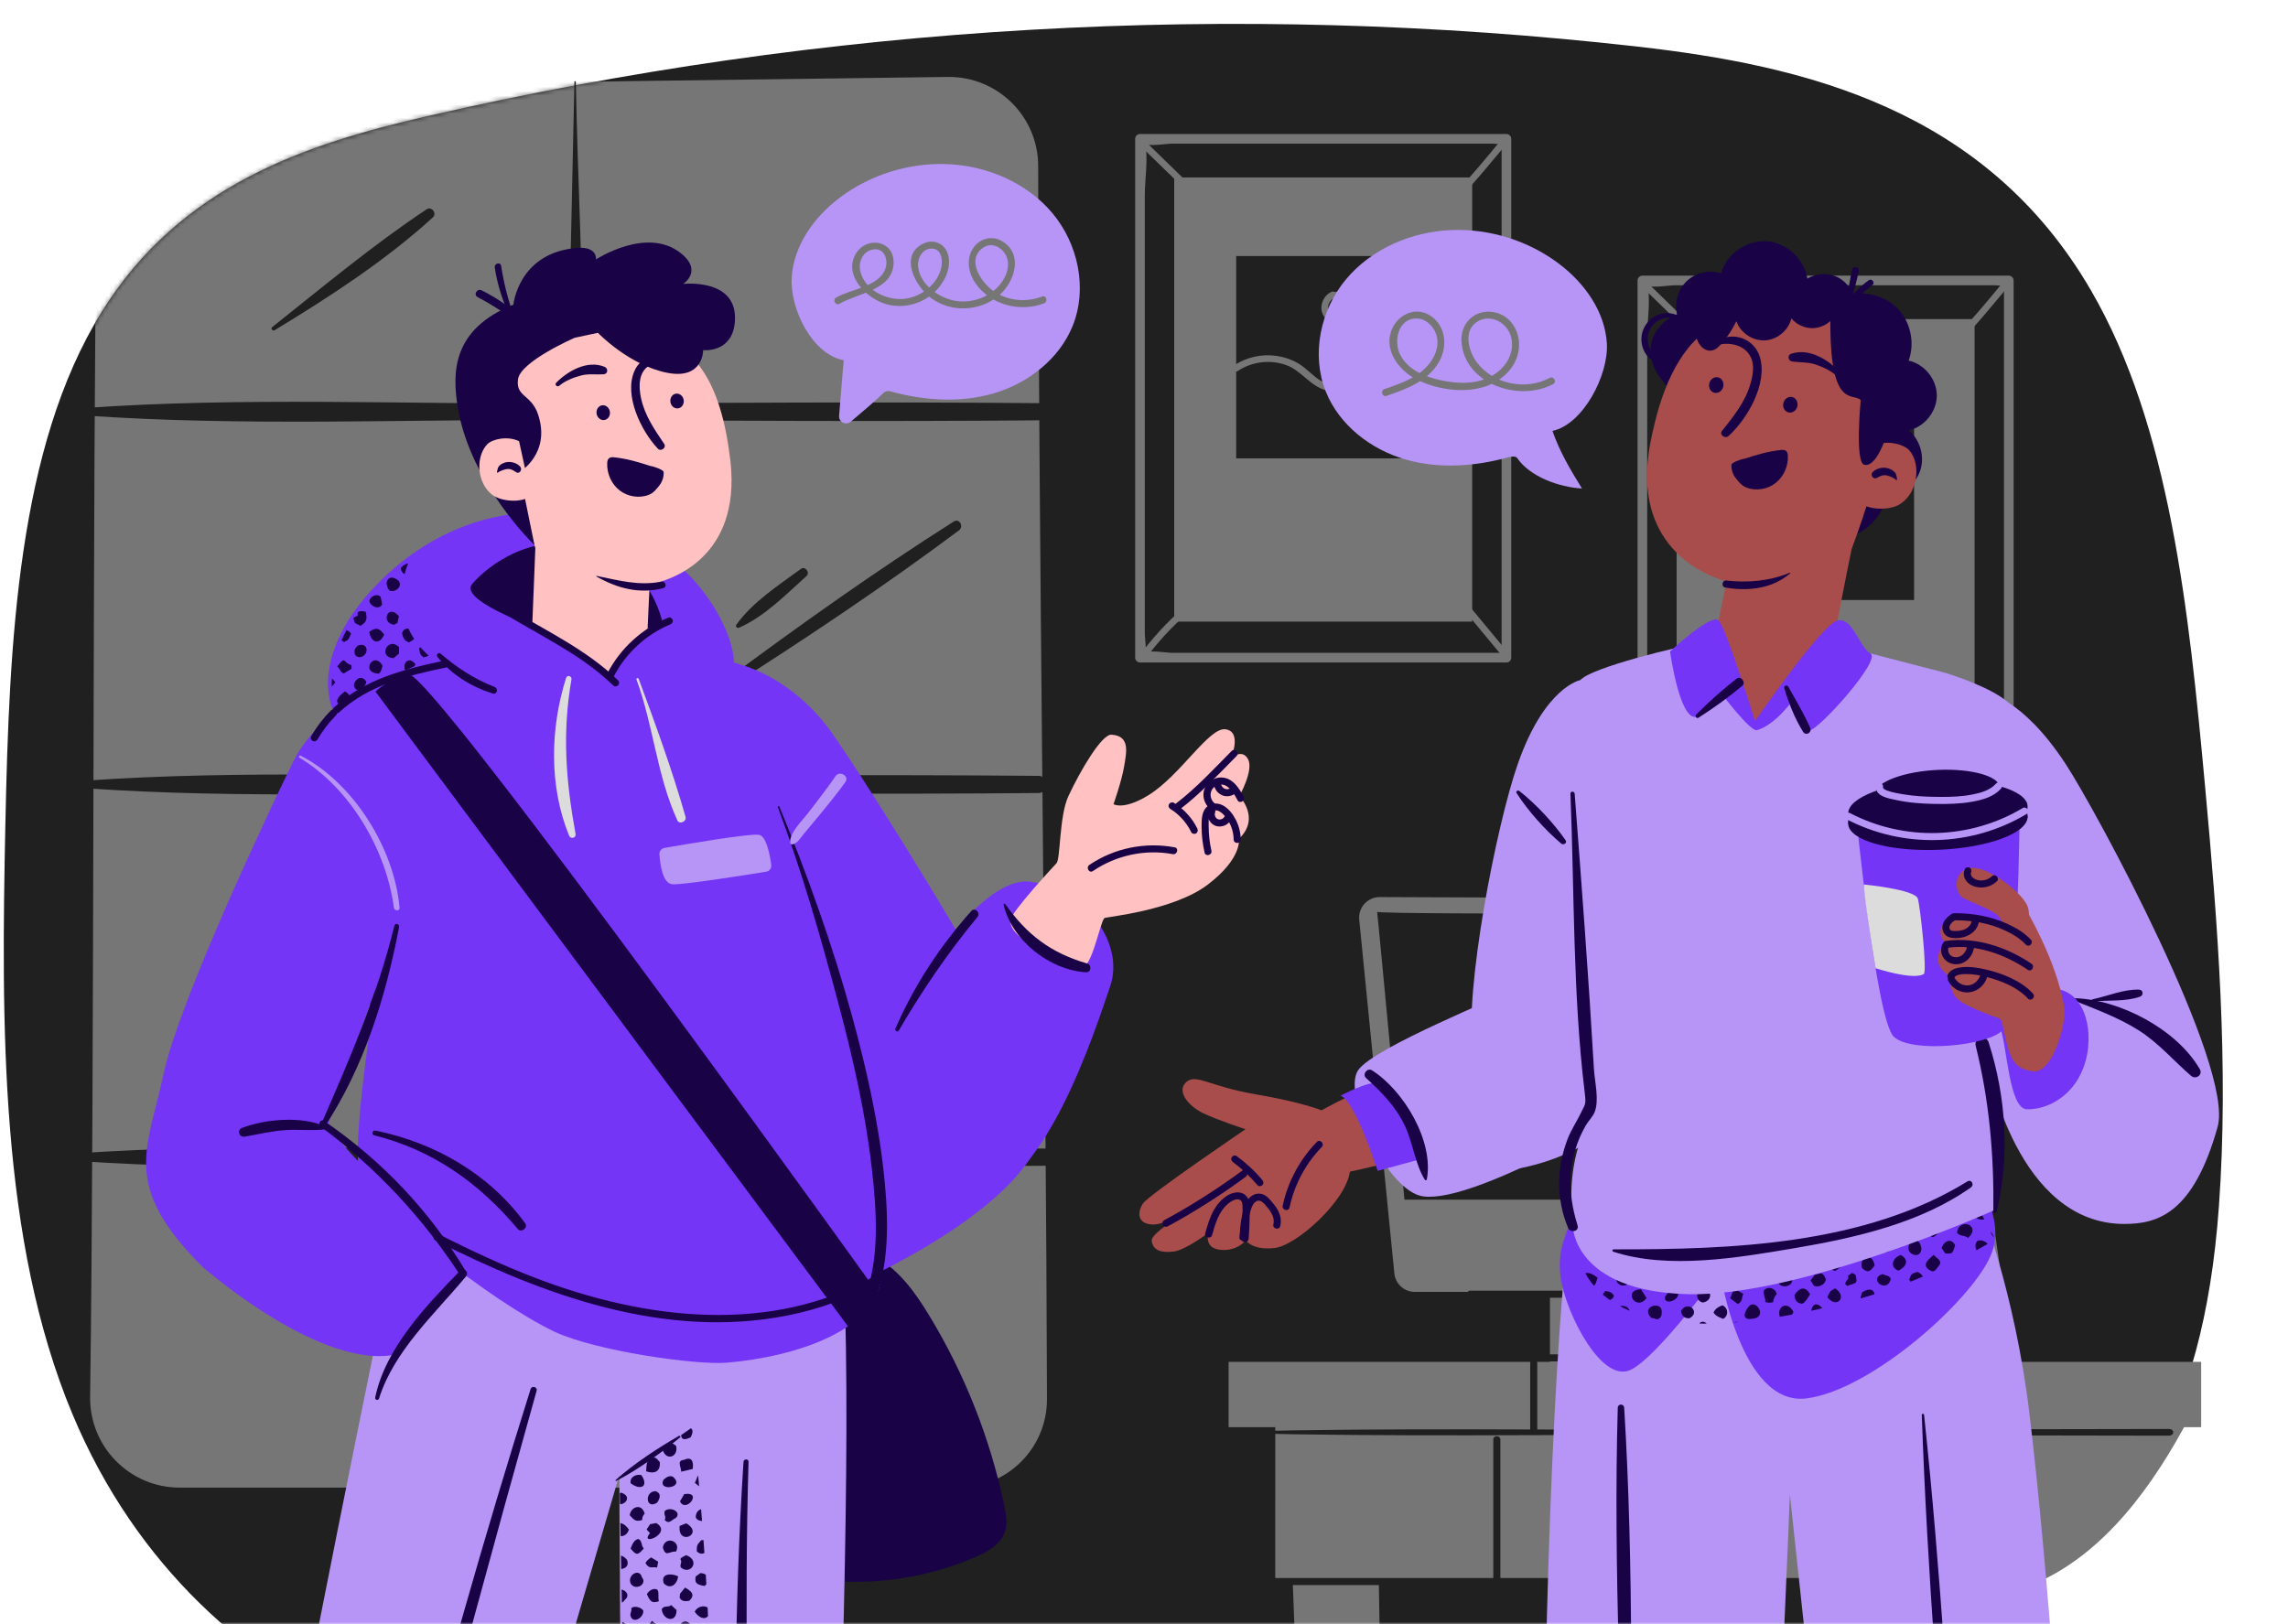 <svg width="514" height="365" viewBox="0 0 514 365" fill="none" xmlns="http://www.w3.org/2000/svg">
<mask id="mask0_34_777" style="mask-type:alpha" maskUnits="userSpaceOnUse" x="0" y="0" width="514" height="365">
<rect width="514" height="365" fill="#D9D9D9"/>
</mask>
<g mask="url(#mask0_34_777)">
<path d="M498.486 271.005C496.707 296.005 491.368 314.11 483.626 327.648C483.145 328.513 482.64 329.355 482.122 330.184C477.927 336.947 473.094 342.509 467.792 347.194C466.806 348.071 465.795 348.913 464.774 349.729C458.437 354.799 451.512 358.763 444.251 362.163C437.325 365.419 430.171 367.654 422.921 368.915C327.507 385.41 264.998 395.741 166.734 397.206C138.661 397.627 110.19 396.739 83.223 385.65C56.267 374.561 30.61 352.096 16.278 317.785C-0.062 278.657 0.264 230.411 1.213 184.928C2.067 144.515 3.978 100.558 22.771 70.199C40.613 41.379 69.156 32.297 95.81 26.146C185.635 5.459 277.214 0.185 367.928 10.48C405.115 14.697 445.945 24.32 469.715 65.213C487.448 95.716 491.729 137.235 495.348 176.471C498.234 207.838 500.734 239.542 498.486 271.005Z" fill="#202020"/>
<path d="M350.647 355.406V380.588L375.136 377.051V353.019L350.647 355.406Z" fill="#767676"/>
<mask id="mask1_34_777" style="mask-type:luminance" maskUnits="userSpaceOnUse" x="0" y="5" width="500" height="393">
<path d="M498.49 271.044C496.715 296.045 491.379 314.15 483.639 327.688C483.158 328.552 482.653 329.394 482.135 330.222C477.941 336.986 473.109 342.547 467.807 347.232C466.822 348.109 465.811 348.95 464.79 349.767C458.455 354.836 451.531 358.799 444.27 362.197C437.345 365.453 430.191 367.686 422.941 368.947C327.532 385.428 265.026 395.75 166.764 397.201C138.692 397.619 110.222 396.726 83.254 385.633C56.297 374.539 30.637 352.07 16.3 317.756C-0.044 278.624 0.273 230.376 1.216 184.892C2.063 144.477 3.968 100.52 22.756 70.163C40.594 41.344 69.135 32.266 95.787 26.118C185.607 5.444 277.184 0.183 367.897 10.492C405.084 14.715 445.914 24.344 469.69 65.242C487.427 95.749 491.714 137.269 495.339 176.507C498.228 207.875 500.734 239.58 498.49 271.044Z" fill="white"/>
</mask>
<g mask="url(#mask1_34_777)">
<path d="M215.241 334.319C226.28 334.32 235.233 325.422 235.205 314.392C235.007 234.328 233.284 116.549 233.23 37.324C233.222 26.148 224.089 17.143 212.905 17.29L41.405 19.54C30.647 19.681 21.932 28.238 21.773 38.989C20.724 110.29 21.255 242.173 20.245 313.863C20.087 325.09 29.127 334.292 40.363 334.293L215.241 334.319Z" fill="#767676"/>
</g>
<path d="M18.963 93.362C54.448 95.849 90.559 94.227 126.124 94.373C161.841 94.521 197.568 94.77 233.286 94.453C235.769 94.432 235.773 90.618 233.286 90.596C197.568 90.279 161.841 90.529 126.124 90.676C90.56 90.822 54.448 89.2 18.963 91.687C17.886 91.762 17.883 93.286 18.963 93.362Z" fill="#202020"/>
<path d="M18.963 177.116C54.448 179.603 90.559 177.981 126.124 178.127C161.841 178.274 197.568 178.524 233.286 178.207C235.769 178.185 235.773 174.371 233.286 174.35C197.568 174.033 161.841 174.282 126.124 174.43C90.56 174.576 54.448 172.954 18.963 175.441C17.886 175.516 17.883 177.04 18.963 177.116Z" fill="#202020"/>
<path d="M17.048 260.87C53.175 263.357 89.918 261.733 126.124 261.88C162.481 262.028 198.846 262.277 235.201 261.961C237.685 261.939 237.688 258.125 235.201 258.103C198.846 257.787 162.481 258.036 126.124 258.183C89.917 258.33 53.176 256.706 17.048 259.194C15.97 259.268 15.967 260.795 17.048 260.87Z" fill="#202020"/>
<path d="M129.042 18.391C128.235 58.908 127.043 99.442 126.774 140.011C126.487 183.3 126.527 226.588 126.597 269.879C126.633 291.978 125.763 314.305 127.08 336.368C127.243 339.092 131.158 339.096 131.32 336.368C132.469 317.125 131.757 297.676 131.789 278.402C131.823 257.185 131.894 235.967 131.888 214.748C131.876 171.463 131.799 128.163 131.215 84.882C130.915 62.704 129.799 40.527 129.358 18.391C129.353 18.188 129.045 18.188 129.042 18.391Z" fill="#202020"/>
<path d="M163.778 154.464C181.281 143.326 198.798 131.603 215.423 119.191C216.582 118.326 215.542 116.383 214.258 117.198C196.728 128.323 179.532 140.537 162.883 152.935C161.993 153.599 162.793 155.092 163.778 154.464Z" fill="#202020"/>
<path d="M166.062 141.046C171.802 138.504 176.587 133.581 181.185 129.44C182.038 128.674 180.889 127.129 179.94 127.827C174.895 131.54 169.1 135.229 165.413 140.397C165.106 140.829 165.68 141.216 166.062 141.046Z" fill="#202020"/>
<path d="M43.545 236.203C58.987 225.72 74.064 214.74 89.206 203.832C90.264 203.071 89.271 201.302 88.168 202.057C72.778 212.589 57.344 223.036 42.252 233.992C40.94 234.943 42.163 237.141 43.545 236.203Z" fill="#202020"/>
<path d="M72.055 232.604C77.741 229.137 83.496 225.741 88.982 221.967C90.308 221.056 89.128 218.944 87.706 219.784C81.963 223.164 76.452 226.948 70.904 230.639C69.696 231.443 70.792 233.375 72.055 232.604Z" fill="#202020"/>
<path d="M61.673 74.214C73.925 66.791 86.663 58.516 97.259 48.837C98.218 47.962 96.961 46.294 95.86 47.023C83.84 54.994 72.436 64.541 61.137 73.519C60.74 73.835 61.251 74.47 61.673 74.214Z" fill="#202020"/>
<path d="M338.416 146.708H263.468C261.959 146.708 258.262 145.997 256.902 146.708C255.935 147.214 256.697 148.074 257.18 147.011C257.659 145.95 257.18 143.527 257.18 142.379V43.938C257.18 40.224 258.031 35.398 257.18 31.766C257.01 31.045 255.847 31.721 256.902 32.273C258.262 32.984 261.959 32.273 263.468 32.273H335.324C335.848 32.273 337.142 32.517 337.61 32.273C339.149 31.469 337.357 34.336 337.334 31.207C337.341 32.072 337.334 32.937 337.334 33.8V147.789C337.334 149.181 339.497 149.183 339.497 147.789V31.191C339.497 30.607 339.002 30.11 338.416 30.11H256.097C255.511 30.11 255.015 30.606 255.015 31.191V147.789C255.015 148.374 255.51 148.871 256.097 148.871H338.416C339.808 148.871 339.81 146.708 338.416 146.708Z" fill="#767676"/>
<path d="M263.784 39.877H330.727V139.689H263.784V39.877Z" fill="#767676"/>
<path d="M255.639 32.24C258.623 35.145 261.606 38.05 264.59 40.954C265.284 41.628 266.348 40.567 265.653 39.892C262.669 36.987 259.686 34.083 256.702 31.178C256.008 30.504 254.945 31.565 255.639 32.24Z" fill="#767676"/>
<path d="M329.596 42.215C330.223 42.135 330.657 41.516 331.055 41.075C331.764 40.289 332.451 39.485 333.137 38.679C334.722 36.818 336.287 34.939 337.846 33.056C338.214 32.611 338.581 32.167 338.946 31.722C339.556 30.981 338.499 29.913 337.884 30.661C335.427 33.648 332.97 36.644 330.409 39.545C330.128 39.863 329.846 40.179 329.554 40.487C329.458 40.588 329.36 40.683 329.264 40.782C329.233 40.813 329.196 40.838 329.166 40.87C329.255 40.779 329.32 40.748 329.596 40.713C329.19 40.766 328.849 41.021 328.844 41.464C328.84 41.831 329.194 42.266 329.596 42.215Z" fill="#767676"/>
<path d="M257.092 148.349C259.951 144.407 263.272 140.812 266.956 137.627C267.688 136.994 266.622 135.936 265.894 136.565C262.11 139.838 258.731 143.541 255.795 147.591C255.226 148.374 256.53 149.124 257.092 148.349Z" fill="#767676"/>
<path d="M329.484 137.799C332.284 141.176 335.085 144.553 337.884 147.929C338.502 148.674 339.561 147.607 338.947 146.867C336.147 143.49 333.346 140.114 330.546 136.737C329.929 135.992 328.871 137.06 329.484 137.799Z" fill="#767676"/>
<path d="M277.704 57.537H317.136V103.004H277.704V57.537Z" fill="#202020"/>
<path d="M278.064 83.371C281.268 81.248 285.325 80.742 288.955 82.043C292.376 83.268 294.433 86.903 297.992 87.712C306.45 89.633 308.83 77.56 316.214 76.448C317.167 76.304 316.763 74.857 315.815 75C312.008 75.573 309.531 78.564 307.191 81.338C304.43 84.61 300.402 88.222 296.1 85.163C294.583 84.085 293.337 82.676 291.734 81.71C290.286 80.836 288.659 80.267 286.991 80.006C283.613 79.48 280.158 80.184 277.306 82.075C276.503 82.606 277.255 83.908 278.064 83.371Z" fill="#767676"/>
<path d="M299.085 65.593C297.737 66.206 296.868 67.674 296.848 69.136C296.825 70.704 297.854 72.043 299.273 72.627C300.648 73.194 302.226 72.889 303.266 71.815C304.336 70.709 304.706 69.042 304.035 67.633C303.308 66.103 301.494 65.254 299.854 65.617C299.459 65.705 299.226 66.164 299.33 66.541C299.442 66.948 299.857 67.153 300.254 67.065C300.254 67.065 300.508 67.019 300.366 67.038C300.417 67.031 300.47 67.028 300.521 67.026C300.652 67.019 300.783 67.023 300.913 67.035C300.791 67.025 300.955 67.042 300.984 67.047C301.049 67.06 301.113 67.074 301.176 67.091C301.227 67.105 301.277 67.12 301.328 67.135C301.356 67.144 301.603 67.243 301.515 67.203C301.623 67.252 301.727 67.309 301.828 67.372C301.885 67.406 301.94 67.442 301.995 67.478C302.118 67.565 302.058 67.525 302.031 67.504C302.255 67.681 302.439 67.884 302.547 68.049C302.711 68.302 302.749 68.375 302.823 68.656C302.837 68.707 302.847 68.759 302.858 68.809C302.911 69.033 302.864 68.694 302.875 68.923C302.88 69.054 302.879 69.183 302.876 69.314C302.872 69.546 302.908 69.198 302.865 69.425C302.855 69.477 302.844 69.528 302.833 69.579C302.804 69.707 302.766 69.833 302.72 69.956C302.635 70.19 302.75 69.899 302.689 70.031C302.66 70.091 302.631 70.15 302.599 70.207C302.573 70.254 302.547 70.299 302.52 70.344C302.505 70.37 302.358 70.586 302.411 70.516C302.271 70.701 302.096 70.877 301.912 71.019C302.011 70.943 301.801 71.089 301.809 71.085C301.764 71.113 301.72 71.14 301.674 71.167C301.498 71.266 301.507 71.262 301.351 71.313C300.895 71.46 300.508 71.453 300.044 71.315C299.767 71.233 299.686 71.192 299.432 71.036C299.305 70.958 299.251 70.92 299.199 70.877C299.077 70.776 298.964 70.666 298.858 70.549C298.745 70.42 298.647 70.275 298.535 70.052C298.427 69.835 298.568 70.17 298.487 69.941C298.47 69.891 298.452 69.841 298.438 69.79C298.415 69.715 298.4 69.637 298.381 69.561C298.343 69.415 298.375 69.612 298.362 69.449C298.349 69.293 298.345 69.136 298.357 68.979C298.359 68.927 298.364 68.874 298.371 68.822C298.354 68.951 298.39 68.736 298.395 68.712C298.471 68.361 298.53 68.209 298.688 67.935C298.843 67.662 298.923 67.558 299.15 67.341C299.297 67.199 299.291 67.205 299.427 67.116C299.559 67.028 299.699 66.956 299.843 66.89C300.213 66.722 300.302 66.187 300.113 65.862C299.891 65.484 299.455 65.424 299.085 65.593Z" fill="#767676"/>
<path d="M451.279 178.538H376.331C374.822 178.538 371.125 177.828 369.765 178.538C368.798 179.043 369.561 179.904 370.043 178.841C370.522 177.78 370.043 175.357 370.043 174.209V75.768C370.043 72.054 370.894 67.228 370.043 63.596C369.874 62.875 368.711 63.551 369.765 64.103C371.125 64.814 374.822 64.103 376.331 64.103H448.187C448.711 64.103 450.005 64.347 450.474 64.103C452.012 63.3 450.22 66.166 450.197 63.038C450.204 63.902 450.197 64.767 450.197 65.63V179.619C450.197 181.011 452.36 181.014 452.36 179.619V63.021C452.36 62.438 451.866 61.94 451.279 61.94H368.96C368.375 61.94 367.878 62.435 367.878 63.021V179.619C367.878 180.204 368.373 180.701 368.96 180.701H451.279C452.671 180.701 452.673 178.538 451.279 178.538Z" fill="#767676"/>
<path d="M376.648 71.706H443.59V171.518H376.648V71.706Z" fill="#767676"/>
<path d="M368.502 64.071C371.487 66.975 374.469 69.88 377.454 72.784C378.147 73.458 379.21 72.398 378.516 71.722C375.532 68.818 372.549 65.913 369.565 63.008C368.871 62.334 367.808 63.395 368.502 64.071Z" fill="#767676"/>
<path d="M442.459 74.045C443.086 73.965 443.52 73.346 443.918 72.905C444.627 72.119 445.314 71.315 446 70.51C447.585 68.649 449.15 66.769 450.709 64.887C451.077 64.442 451.444 63.998 451.81 63.553C452.419 62.812 451.362 61.744 450.747 62.491C448.29 65.479 445.833 68.474 443.272 71.374C442.991 71.694 442.71 72.01 442.417 72.318C442.323 72.418 442.224 72.513 442.127 72.613C442.096 72.643 442.06 72.669 442.029 72.7C442.118 72.61 442.183 72.578 442.459 72.544C442.053 72.595 441.712 72.852 441.707 73.294C441.703 73.66 442.057 74.096 442.459 74.045Z" fill="#767676"/>
<path d="M369.956 180.18C372.814 176.237 376.135 172.643 379.82 169.457C380.551 168.824 379.486 167.766 378.757 168.395C374.973 171.668 371.594 175.372 368.658 179.422C368.089 180.205 369.393 180.955 369.956 180.18Z" fill="#767676"/>
<path d="M442.347 169.63C445.147 173.007 447.948 176.383 450.747 179.759C451.365 180.504 452.424 179.437 451.81 178.698C449.01 175.32 446.209 171.944 443.409 168.567C442.792 167.823 441.733 168.89 442.347 169.63Z" fill="#767676"/>
<path d="M390.567 89.367H429.999V134.834H390.567V89.367Z" fill="#202020"/>
<path d="M390.927 115.203C394.131 113.08 398.189 112.574 401.819 113.874C405.239 115.1 407.296 118.735 410.855 119.543C419.314 121.464 421.693 109.392 429.078 108.279C430.031 108.136 429.626 106.689 428.678 106.831C424.871 107.405 422.394 110.396 420.054 113.17C417.293 116.441 413.265 120.053 408.963 116.994C407.446 115.916 406.201 114.508 404.597 113.541C403.149 112.668 401.522 112.098 399.854 111.838C396.476 111.311 393.022 112.016 390.169 113.906C389.366 114.438 390.118 115.739 390.927 115.203Z" fill="#767676"/>
<path d="M411.948 97.424C410.6 98.037 409.731 99.506 409.711 100.968C409.688 102.535 410.718 103.874 412.136 104.459C413.512 105.026 415.089 104.721 416.129 103.647C417.199 102.54 417.569 100.874 416.899 99.465C416.171 97.934 414.358 97.085 412.718 97.449C412.322 97.536 412.089 97.995 412.193 98.372C412.305 98.78 412.72 98.984 413.117 98.897C413.117 98.897 413.372 98.851 413.229 98.87C413.28 98.862 413.333 98.86 413.386 98.857C413.515 98.851 413.646 98.855 413.776 98.866C413.654 98.856 413.818 98.874 413.848 98.879C413.912 98.892 413.976 98.906 414.04 98.922C414.091 98.936 414.14 98.951 414.191 98.967C414.219 98.976 414.466 99.075 414.378 99.034C414.486 99.084 414.591 99.141 414.691 99.203C414.748 99.237 414.803 99.273 414.858 99.31C414.981 99.396 414.921 99.357 414.895 99.335C415.119 99.512 415.302 99.716 415.41 99.881C415.574 100.134 415.612 100.206 415.686 100.487C415.7 100.538 415.71 100.59 415.722 100.641C415.774 100.865 415.727 100.525 415.738 100.754C415.743 100.885 415.742 101.015 415.739 101.146C415.736 101.377 415.771 101.03 415.728 101.256C415.718 101.309 415.708 101.359 415.696 101.41C415.667 101.539 415.629 101.664 415.583 101.788C415.498 102.022 415.614 101.731 415.552 101.863C415.524 101.923 415.494 101.981 415.462 102.038C415.437 102.085 415.411 102.131 415.383 102.176C415.368 102.201 415.222 102.417 415.274 102.347C415.134 102.533 414.96 102.708 414.775 102.851C414.874 102.774 414.664 102.921 414.672 102.917C414.627 102.945 414.583 102.971 414.537 102.998C414.362 103.097 414.37 103.093 414.214 103.144C413.758 103.292 413.372 103.284 412.907 103.147C412.63 103.064 412.55 103.024 412.295 102.867C412.168 102.79 412.115 102.751 412.062 102.708C411.94 102.608 411.827 102.497 411.721 102.38C411.608 102.252 411.51 102.107 411.398 101.883C411.29 101.667 411.431 102 411.35 101.773C411.333 101.723 411.316 101.672 411.302 101.621C411.279 101.546 411.263 101.469 411.244 101.392C411.206 101.246 411.238 101.443 411.225 101.281C411.212 101.124 411.21 100.968 411.22 100.81C411.223 100.758 411.228 100.706 411.234 100.654C411.218 100.782 411.253 100.567 411.258 100.543C411.335 100.192 411.393 100.041 411.551 99.766C411.706 99.493 411.786 99.39 412.013 99.173C412.16 99.03 412.154 99.035 412.29 98.948C412.422 98.86 412.562 98.786 412.706 98.721C413.076 98.553 413.166 98.018 412.976 97.694C412.755 97.315 412.318 97.255 411.948 97.424Z" fill="#767676"/>
<path d="M276.008 306.031H494.491V320.71H276.008V306.031Z" fill="#767676"/>
<path d="M458.846 355.083L286.488 355.634L286.487 317.673L492.272 317.673C483.354 334.812 472.728 348.369 458.846 355.083Z" fill="#767676"/>
<path d="M277.862 322.051C312.695 322.904 347.675 322.376 382.528 322.439C417.417 322.503 452.306 322.57 487.194 322.621C488.569 322.623 488.571 321.111 487.194 321.112C452.306 321.164 417.417 321.231 382.528 321.295C347.675 321.358 312.695 320.83 277.862 321.683C277.526 321.69 277.525 322.042 277.862 322.051Z" fill="#202020"/>
<path d="M310.272 386.772L291.7 389.591L290.321 353.019L309.708 353.019L310.272 386.772Z" fill="#767676"/>
<path d="M305.351 206.655L313.243 286.156C313.478 288.515 315.465 290.314 317.839 290.314H444.742C447.55 290.314 449.708 287.831 449.315 285.054L438.124 206.038C437.802 203.769 435.863 202.079 433.569 202.07L309.965 201.585C307.227 201.574 305.081 203.933 305.351 206.655Z" fill="#767676"/>
<path d="M315.51 269.585H443.193C443.193 269.585 433.983 204.643 434.238 204.899C434.494 205.154 309.368 205.664 309.368 204.897C309.368 204.132 315.51 269.585 315.51 269.585Z" fill="#202020"/>
<path d="M383.062 276.487C383.062 277.334 382.374 278.023 381.527 278.023C380.678 278.023 379.993 277.334 379.993 276.487C379.993 275.642 380.678 274.954 381.527 274.954C382.374 274.954 383.062 275.642 383.062 276.487Z" fill="#202020"/>
<path d="M348.196 280.452V307.294H401.596L387.575 280.452H348.196Z" fill="#767676"/>
<path d="M330.33 291.62H400.441C401.465 291.62 401.466 290.031 400.441 290.031H330.33C329.307 290.031 329.304 291.62 330.33 291.62Z" fill="#202020"/>
<path d="M343.758 306.323V321.662C343.758 322.684 345.349 322.685 345.349 321.662V306.323C345.349 305.301 343.758 305.299 343.758 306.323Z" fill="#202020"/>
<path d="M335.469 323.501V355.714C335.469 356.736 337.06 356.737 337.06 355.714V323.501C337.06 322.479 335.469 322.477 335.469 323.501Z" fill="#202020"/>
<path d="M286.487 356.201H456.748C457.771 356.201 457.772 354.611 456.748 354.611H286.487C285.464 354.611 285.461 356.201 286.487 356.201Z" fill="#202020"/>
<path d="M346.477 305.937H490.902C491.924 305.937 491.926 304.348 490.902 304.348H346.477C345.454 304.348 345.452 305.937 346.477 305.937Z" fill="#202020"/>
<path d="M360.981 77.167C360.556 70.005 355.972 63.611 350.246 59.282C343.37 54.082 334.664 51.355 326.048 51.701C317.085 52.059 308.122 55.885 302.376 62.769C296.63 69.652 294.511 79.654 297.836 87.979C300.855 95.53 307.954 101.02 315.777 103.263C323.267 105.41 331.331 104.833 338.855 102.754C339.413 102.599 340.374 102.444 340.781 102.857C343.667 107.134 350.231 109.478 355.395 109.777C352.93 105.771 350.413 101.63 348.766 96.837C355.691 95.327 361.401 84.242 360.981 77.167Z" fill="#B695F6"/>
<path d="M311.456 88.96C315.927 87.439 320.781 85.668 323.264 81.342C325.277 77.836 324.85 73.102 321.18 70.844C317.707 68.708 313.597 70.969 312.453 74.626C311.047 79.123 314.508 83.438 318.334 85.326C322.71 87.486 328.546 88.393 333.272 86.973C337.189 85.795 340.675 82.724 341.197 78.511C341.683 74.593 339.375 70.645 335.281 70.099C331.194 69.555 328.047 72.702 328.32 76.758C328.961 86.358 341.352 90.402 348.928 86.297C349.827 85.809 349.026 84.436 348.125 84.924C342.78 87.821 335.471 86.334 331.782 81.444C329.916 78.971 328.633 74.345 331.825 72.312C334.873 70.369 338.682 72.531 339.483 75.781C340.368 79.367 338.248 82.696 335.197 84.438C331.74 86.412 327.524 86.279 323.748 85.465C320.178 84.696 316.387 83.195 314.586 79.791C312.97 76.741 314.067 71.404 318.382 71.57C320.376 71.647 322.018 73.319 322.641 75.117C323.299 77.013 322.785 79.078 321.771 80.749C319.464 84.55 315.02 86.072 311.033 87.428C310.069 87.756 310.484 89.291 311.456 88.96Z" fill="#767676"/>
<path d="M189.544 80.953C189.544 80.953 188.871 88.647 188.502 93.434C188.393 94.841 190.035 95.68 191.116 94.771C193.623 92.662 197.08 89.706 198.426 88.34C198.833 87.927 199.43 87.779 199.988 87.933C207.512 90.011 215.575 90.589 223.065 88.441C230.889 86.199 237.989 80.709 241.005 73.157C244.333 64.832 242.213 54.831 236.467 47.948C230.721 41.063 221.757 37.239 212.793 36.879C204.18 36.534 195.473 39.262 188.597 44.46C182.871 48.789 178.287 55.184 177.861 62.346C177.436 69.508 182.486 79.636 189.544 80.953Z" fill="#B695F6"/>
<path d="M188.624 68.25C192.713 65.818 200.871 65.19 200.747 58.809C200.651 53.934 194.637 53.096 192.291 56.963C189.322 61.855 194.77 67.198 199.2 68.386C204.339 69.765 209.937 67.268 212.296 62.477C213.209 60.621 213.636 58.223 212.613 56.311C211.6 54.421 209.378 53.804 207.471 54.711C201.805 57.401 205.711 64.57 209.327 67.1C213.785 70.219 219.85 69.986 224.115 66.642C227.87 63.698 230.123 57.136 225.081 54.177C222.854 52.871 220.153 53.562 218.693 55.649C216.967 58.119 217.515 61.29 219.145 63.656C222.477 68.491 229.151 70.23 234.544 68.161C235.49 67.799 235.079 66.262 234.121 66.629C230.704 67.94 226.864 67.657 223.708 65.769C220.648 63.938 216.7 58.298 221.033 55.543C222.753 54.449 224.857 55.478 225.83 57.078C227.016 59.026 226.375 61.446 225.181 63.222C222.976 66.502 218.711 68.228 214.834 67.641C211.01 67.064 206.634 63.977 206.239 59.846C206.061 57.975 207.312 55.719 209.447 55.862C211.783 56.019 211.831 59.018 211.333 60.65C210.223 64.282 206.541 66.928 202.817 67.179C198.859 67.446 194.209 65.039 193.269 60.94C192.782 58.815 193.843 56.434 196.162 56.054C198.598 55.655 199.568 58.218 198.958 60.194C197.628 64.494 191.163 64.89 187.821 66.879C186.942 67.401 187.741 68.775 188.624 68.25Z" fill="#767676"/>
<path d="M355.127 259.145L444.467 269.206C444.674 270.643 452.581 289.778 455.933 317.821C464.505 389.528 470.869 531.513 466.55 542.183C462.555 552.054 427.864 547.884 424.563 544.796L402.095 335.844C402.095 335.844 394.294 538.803 386.295 545.274C379.132 551.069 361.93 549.726 352.698 541.409C343.467 533.093 345.107 297.146 355.127 259.145Z" fill="#B695F6"/>
<path d="M367.895 534.445C368.538 498.108 367.412 461.721 366.833 425.39C366.255 389.134 367.111 352.523 364.874 316.334C364.818 315.413 363.458 315.399 363.432 316.334C362.388 352.575 364.453 389.136 365.073 425.39C365.693 461.729 365.769 498.141 367.609 534.445C367.618 534.628 367.891 534.63 367.895 534.445Z" fill="#190245"/>
<path d="M431.733 317.956C432.948 353.629 436.027 389.301 438.521 424.903C441.019 460.552 443.538 496.199 446.005 531.85C446.095 533.158 448.15 533.167 448.056 531.85C445.51 496.203 443.015 460.552 440.498 424.903C437.984 389.268 436.032 353.483 432.246 317.956C432.211 317.636 431.722 317.62 431.733 317.956Z" fill="#190245"/>
<path d="M352.652 273.514C353.33 275.633 349.367 279.484 350.669 287.504C351.97 295.525 359.996 311.183 366.494 307.746C372.992 304.309 386.37 285.594 386.37 285.594C386.37 285.594 390.955 316.147 405.862 314.238C420.769 312.328 444.084 291.209 447.524 281.337C450.963 271.465 441.026 261.918 441.026 261.918L352.652 273.514Z" fill="#7535F6"/>
<path d="M371.461 288.756C373.502 289.121 373.313 286.981 371.657 286.497C370.445 286.728 370.054 288.691 371.461 288.756ZM362.589 291.254C362.185 290.29 361.375 290.246 360.639 290.088C360.37 290.419 360.191 290.687 360.073 290.92C360.564 291.338 361.102 291.748 361.681 292.15C362.04 291.967 362.374 291.72 362.589 291.254ZM415.023 288.969C416.843 288.167 417.438 288.748 416.835 286.447C416.626 286.339 416.404 286.223 416.065 286.046C415.724 286.28 415.409 286.497 415.139 286.705C415.629 287.666 413.686 288.227 415.023 288.969ZM374.091 291.314C373.562 293.306 376.968 292.463 377.014 290.784C374.72 289.08 375.57 289.666 374.091 291.314ZM374.575 282.855C374.525 283.422 374.479 283.954 374.431 284.509C378.356 286.514 377.71 281.313 374.575 282.855ZM362.643 283.92C362.33 283.486 362.043 283.087 361.78 282.722C360.678 282.649 359.682 283.046 359.382 284.09C359.945 284.856 360.72 285.074 361.459 285.387C361.868 284.878 362.241 284.417 362.643 283.92ZM424.772 287.352C424.407 286.603 423.605 286.653 422.905 286.305C419.588 287.369 423.916 290.907 424.772 287.352ZM381.754 297.426C382.306 297.435 382.862 297.44 383.422 297.436C382.868 296.922 382.201 296.834 381.754 297.426ZM391.641 290.735C391.038 290.422 390.612 290.168 390.094 289.801C388.961 289.986 389.15 291.058 388.651 291.726C389.281 292.199 389.828 292.609 390.398 293.036C391.514 292.505 391.253 291.516 391.641 290.735ZM377.615 294.586C377.838 295.865 378.49 296.254 379.507 296.248C382.144 294.946 379.227 291.99 377.615 294.586ZM386.949 293.327C386.082 293.653 385.319 294.06 384.948 294.96C385.496 295.81 386.338 296.033 387.091 296.369C388.361 295.754 388.306 293.91 386.949 293.327ZM403.671 277.631C404.708 278.643 406.006 278.197 406.521 276.478C406.311 276.239 406.077 276.063 405.839 275.914L403.754 276.061C403.535 276.407 403.459 276.913 403.671 277.631ZM362.85 280.622C363.962 281.323 365.45 282.095 365.934 280.271C365.905 279.396 365.479 278.936 364.952 278.799L364.021 278.865C363.379 279.107 362.828 279.736 362.85 280.622ZM445.761 273.983L445.295 273.131L443.497 273.257C444.109 273.984 445.067 274.219 445.761 273.983ZM436.174 280.465C436.466 280.887 436.745 281.287 437.001 281.654C438.611 281.77 438.628 281.754 439.216 279.825C438.338 278.064 436.663 278.91 436.174 280.465ZM357.207 281.749C358.161 281.528 358.594 280.042 358.219 279.274L355.792 279.444C355.291 280.263 356.007 281.92 357.207 281.749ZM417.782 276.791C418.662 278.594 421.55 277.984 421.053 275.925C418.942 275.059 418.38 275.213 417.782 276.791ZM376.388 277.991L375.663 278.043C375.926 278.101 376.177 278.087 376.388 277.991ZM380.54 281.086C381.406 279.181 378.856 278.134 377.942 279.658C377.48 281.407 379.339 282.469 380.54 281.086ZM412.265 289.516C411.16 290.092 411.16 290.092 410.509 291.497C412.729 294.294 415.103 291.286 412.265 289.516ZM401.274 278.593C399.541 278.902 399.075 280.425 400.317 281.662C401.168 281.311 402.195 281.337 402.833 280.458C402.082 279.813 402.073 278.952 401.274 278.593ZM387.932 280.912C388.005 279.912 388.022 279.025 387.19 278.512C385.279 278.865 384.247 279.755 385.865 281.312C386.983 281.457 386.983 281.457 387.932 280.912ZM367.606 285.282C368.01 285.198 368.445 285.109 368.851 285.026C369.655 283.916 369.655 283.916 369.497 282.764C369.044 282.55 368.554 282.32 368.035 282.074C366.704 282.55 366.403 284.532 367.606 285.282ZM411.071 277.466C412.51 278.504 414.094 277.174 413.559 275.496C413.512 275.451 413.464 275.419 413.417 275.38L410.983 275.552C410.654 276.038 410.6 276.74 411.071 277.466ZM391.481 276.927L388.894 277.109C389.815 278.707 391.183 277.957 391.481 276.927ZM372.501 281.751C372.88 281.117 373.187 280.609 373.544 280.01C371.066 276.017 368.653 281.599 372.501 281.751ZM444.006 279.134C443.644 279.808 443.747 280.347 443.996 280.951C444.982 280.412 445.833 279.935 446.503 279.552C446.13 278.848 444.37 278.342 444.006 279.134ZM358.894 287.113C358.174 286.579 357.179 285.896 356.25 286.091C356.213 286.1 356.188 286.124 356.154 286.137C356.641 287.039 357.262 287.975 358.055 288.907C358.421 288.725 358.569 288.252 358.894 287.113ZM403.166 283.443C403.55 284.062 403.694 284.815 404.237 285.309C405.809 285.439 405.809 285.439 406.461 284.048C406.081 283.415 405.701 282.78 405.26 282.046C404.376 282.391 403.751 282.775 403.166 283.443ZM402.891 294.844C401.7 292.246 399.072 293.467 399.836 295.892C400.752 295.74 401.663 295.58 402.568 295.414C402.693 295.257 402.807 295.079 402.891 294.844ZM410.197 287.45C409.945 286.973 409.77 286.377 409.119 286.13C408.647 286.233 408.165 286.34 407.708 286.441C407.361 286.897 407.039 287.322 406.73 287.73C407.028 288.187 407.272 288.56 407.542 288.972C408.734 289.307 409.976 288.714 410.197 287.45ZM369.912 291.68C369.492 291.03 369.094 290.415 368.643 289.721C364.386 289.868 367.585 294.847 369.912 291.68ZM412.282 285.61C412.788 285.23 413.304 284.837 413.961 284.339C413.676 283.757 413.434 283.267 413.162 282.713C410.522 281.636 409.705 284.9 412.282 285.61ZM427.443 278.085C427.818 277.462 428.394 277.071 428.441 276.3C427.169 275.089 426.68 273.853 425.306 275.868C425.39 277.292 426.006 277.949 427.443 278.085ZM415.697 278.476C413.311 279.86 414.141 282.581 416.935 281.292C417.408 280.161 417.231 278.739 415.697 278.476ZM438.782 273.59L436.424 273.756C437.081 274.522 437.989 274.473 438.782 273.59ZM418.279 284.932C419.572 286.073 420.01 285.895 421.136 284.373C420.658 281.369 417.687 281.999 418.279 284.932ZM426.476 285.542C428.238 284.677 429.004 283.136 427.029 282.032C425.118 282.554 424.456 284.826 426.476 285.542ZM432.134 276.932C432.935 277.353 433.588 277.698 434.208 278.022C437.983 276.208 432.984 272.981 432.134 276.932ZM396.593 278.036C398.849 278.351 399.2 277.334 398.785 276.412L395.677 276.631C395.674 276.644 395.669 276.65 395.667 276.663C395.981 277.131 396.261 277.545 396.593 278.036ZM398.326 292.618C398.4 291.898 398.657 291.286 399.148 290.814C398.865 289.428 397.178 288.941 396.275 289.96C396.04 290.884 396.655 291.686 396.58 292.582C397.21 292.786 397.736 292.773 398.326 292.618ZM394.349 278.498C393.963 279.402 393.361 279.28 392.826 279.093C392.165 279.739 392.184 280.481 392.156 281.212C394.182 282.873 396.846 280.239 394.349 278.498ZM382.568 289.418C380.868 289.713 380.787 292.385 382.537 292.697C384.885 292.331 384.571 289.618 382.568 289.418ZM380.868 287.42C380.288 285.811 377.798 285.031 377.655 287.245C377.492 289.269 381.036 289.301 380.868 287.42ZM366.266 286.56C365.521 286.297 364.864 286.066 364.129 285.806C360.854 288.363 366.425 290.889 366.266 286.56ZM430.746 285.814C429.361 286.25 429.361 286.25 428.897 287.562C428.994 287.703 429.107 287.867 429.211 288.018C430.143 287.645 431.064 287.257 431.973 286.863C431.742 286.429 431.312 286.049 430.746 285.814ZM418.317 290.394C418.201 290.795 418.077 291.217 417.96 291.616C417.994 291.67 418.027 291.712 418.062 291.761C419.128 291.456 420.147 291.153 421.115 290.855C421.004 289.911 420.197 289.249 418.317 290.394ZM447.973 278.031L447.251 276.708C447.246 277.2 447.475 277.696 447.973 278.031ZM385.663 286.158C385.394 286.765 384.754 287.196 384.682 288.042C385.807 289.726 387.968 289.099 388.273 287.137C387.487 286.536 386.852 285.746 385.663 286.158ZM373.308 294.947C373.543 292.364 369.375 293.307 370.393 295.379C370.556 295.73 370.797 295.987 371.064 296.177C371.475 296.278 371.89 296.376 372.313 296.465C372.881 296.339 373.339 295.856 373.308 294.947ZM383.747 277.947C383.829 277.794 383.92 277.623 384.009 277.455L381.83 277.607C382.266 278.07 382.938 278.301 383.747 277.947ZM398.265 285.406C400.446 284.249 398.101 281.325 396.208 282.633C396.528 283.319 396.433 283.715 395.976 284.254C395.873 285.458 397.428 285.472 398.265 285.406ZM424.269 279.012C420.368 278.403 420.11 282.431 424.325 281.266C424.932 280.519 425.154 279.818 424.269 279.012ZM433.76 285.565C434.679 286.085 435.149 284.886 435.656 284.312C436.417 283.284 435.026 282.759 434.41 281.985C432.966 283.225 431.568 284.396 433.76 285.565ZM363.948 293.53C364.617 293.887 365.34 294.225 366.107 294.549C365.774 293.6 364.756 293.272 363.948 293.53ZM390.85 285.666C391.514 284.619 392.051 283.647 391.144 282.465C389.11 282.282 389.11 282.282 388.678 284.035C388.333 285.09 390.049 285.56 390.85 285.666ZM389.199 297.196H389.198C389.659 297.162 390.122 297.121 390.584 297.08C390.183 296.997 389.886 297.053 389.199 297.196ZM393.91 289.335C394.379 288.949 394.804 288.599 395.216 288.261C395.316 287.801 395.411 287.364 395.519 286.865C393.069 284.451 390.448 288.695 393.91 289.335ZM439.637 276.978C440.231 277.92 441.356 277.483 442.124 278.187C445.258 275.368 440.109 273.44 439.637 276.978ZM431.632 280.524C431.26 277.664 428.378 278.16 428.78 280.966C429.453 282.361 431.635 282.549 431.632 280.524ZM382.951 282.091C381.748 282.583 381.748 282.583 381.262 283.839C381.453 284.329 381.712 284.825 381.981 285.304C384.49 285.931 385.592 282.568 382.951 282.091ZM404.923 292.963C405.671 292.53 406.045 291.746 406.638 290.848C405.522 288.885 404.245 289.338 403.137 290.997C403.157 292.137 403.642 292.881 404.923 292.963ZM399.302 287.542C399.4 289.908 403.203 289.25 402.557 287.252C401.422 285.426 400.079 285.282 399.302 287.542ZM406.89 294.376C406.902 294.437 406.922 294.484 406.935 294.544C407.778 294.362 408.609 294.177 409.431 293.987C408.549 293.015 407.442 292.496 406.89 294.376ZM409.726 281.582C412.412 277.274 403.404 279.059 407.986 282.014C408.59 281.864 409.159 281.723 409.726 281.582ZM393.005 296.395C391.127 296.37 392.147 294.275 392.974 293.481C394.537 291.796 397.552 296.441 393.005 296.395Z" fill="#190245"/>
<path d="M376.747 70.638C376.092 67.973 376.982 64.986 378.991 63.113C380.999 61.242 384.044 60.56 386.658 61.398C387.885 57.079 392.354 53.921 396.839 54.205C401.322 54.488 405.357 58.183 406.03 62.622C408.085 61.346 410.819 61.247 412.962 62.369C414.466 63.157 415.626 64.532 416.234 66.113C419.867 65.49 423.805 66.724 426.359 69.396C429.244 72.418 430.22 77.122 428.772 81.04C432.321 81.804 435.1 85.238 435.104 88.865C435.109 92.491 432.337 95.932 428.793 96.705C431.349 98.815 432.429 102.544 431.397 105.693C430.365 108.842 427.286 111.211 423.975 111.401C423.194 114.81 420.932 117.851 417.891 119.581C414.851 121.311 411.079 121.704 407.747 120.636L374.41 86.684C366.955 78.485 372.656 72.058 376.747 70.638Z" fill="#190245"/>
<path d="M387.426 130.496C387.665 130.553 387.785 130.582 387.785 130.582L387.759 131.247L387.599 132.031L387.483 132.6L384.339 147.964L394.709 164.081L410.321 152.021C410.321 152.021 415.832 123.729 415.986 123.305L416.013 123.266C416.545 121.81 417.872 118.252 419.294 113.777C419.408 113.405 419.534 113.034 419.647 112.664C420.156 111.008 420.665 109.272 421.162 107.483C421.361 106.794 421.545 106.105 421.718 105.403C421.746 105.323 421.76 105.231 421.788 105.15C422.231 103.428 422.648 101.691 423.011 99.98C423.04 99.834 423.068 99.688 423.085 99.555C423.185 99.143 423.259 98.733 423.332 98.334C423.727 96.264 424.015 94.257 424.168 92.384C424.416 89.565 424.184 86.007 423.082 83.431C420.597 77.636 416.298 73.487 411.197 71.069C401.245 66.331 388.301 68.186 380.11 77.219C379.77 77.599 379.43 77.979 379.117 78.386C376.501 81.67 374.403 85.948 372.722 91.417C372.001 93.829 371.356 96.467 370.787 99.347C370.598 100.316 370.435 101.245 370.339 102.148C367.521 123.362 383.448 129.323 387.054 130.397C387.201 130.439 387.333 130.468 387.426 130.496Z" fill="#A84C4C"/>
<path d="M383.991 86.157C383.761 87.114 384.275 88.058 385.137 88.265C386 88.472 386.888 87.864 387.118 86.907C387.348 85.95 386.834 85.006 385.971 84.799C385.108 84.592 384.22 85.2 383.991 86.157Z" fill="#190245"/>
<path d="M400.638 90.575C400.408 91.532 400.922 92.476 401.784 92.683C402.648 92.89 403.536 92.282 403.766 91.325C403.996 90.368 403.482 89.424 402.618 89.217C401.756 89.01 400.868 89.618 400.638 90.575Z" fill="#190245"/>
<path d="M412.984 84.802C411.654 83.493 409.667 82.508 407.918 81.923C406.149 81.332 404.45 81.476 402.651 81.24C401.669 81.112 401.426 79.792 402.442 79.471C406.699 78.126 411.125 81.054 413.711 84.1C414.13 84.593 413.452 85.263 412.984 84.802Z" fill="#190245"/>
<path d="M385.54 76.795C389.224 74.26 394.165 76.074 395.378 80.3C397.097 86.289 392.571 94.091 388.308 97.988C387.557 98.676 386.152 97.691 386.847 96.821C389.421 93.603 392.028 90.382 393.209 86.343C394.022 83.564 394.388 80.586 391.992 78.596C390.359 77.24 387.917 76.981 385.826 77.507C385.38 77.62 385.192 77.035 385.54 76.795Z" fill="#190245"/>
<path d="M387.533 132.017C387.559 132.017 387.572 132.031 387.599 132.031C389.166 132.298 390.777 132.433 392.376 132.38C395.523 132.274 398.615 131.462 401.166 129.615C401.516 129.369 401.854 129.108 402.179 128.821C402.246 128.756 402.155 128.673 402.087 128.699C397.537 130.592 392.627 131 387.773 130.45C387.64 130.434 387.533 130.445 387.426 130.498C386.835 130.753 386.776 131.883 387.533 132.017Z" fill="#190245"/>
<path d="M421.461 99.969C424.308 98.834 427.892 99.954 428.972 101.247C430.053 102.54 430.504 104.27 430.515 105.955C430.533 108.756 429.294 111.637 426.969 113.203C424.646 114.768 419.658 114.712 417.614 112.796L421.461 99.969Z" fill="#A84C4C"/>
<path d="M425.913 107.835C425.521 107.409 424.495 106.99 423.952 106.856C423.059 106.637 422.415 106.945 421.662 107.384C420.848 107.858 420.045 106.737 420.693 106.083C421.552 105.218 422.97 104.916 424.137 105.232C424.698 105.383 425.281 105.698 425.669 106.138C426.109 106.638 426.051 107.088 426.177 107.688C426.207 107.834 426.023 107.955 425.913 107.835Z" fill="#190245"/>
<path d="M410.915 68.934C415.857 68.029 423.038 72.165 426.43 75.868L424.754 91.272C424.722 93.323 424.422 95.542 423.767 97.941C423.767 97.941 421.524 105.216 418.769 104.43C416.687 103.835 418.008 89.918 418.008 89.918C416.302 88.064 410.832 92.467 411.209 70.618C411.209 70.618 411.427 70.714 411.793 70.901L410.915 68.934Z" fill="#190245"/>
<path d="M412.435 70.704C412.425 70.679 412.424 70.651 412.412 70.625C412.43 70.595 412.452 70.566 412.469 70.535L412.435 70.704Z" fill="#190245"/>
<path d="M411.831 73.707L412.435 70.704C412.841 71.729 412.69 73.022 411.831 73.707Z" fill="#190245"/>
<path d="M380.569 69.95C380.933 68.187 381.929 66.506 383.469 65.57C384.858 64.725 386.583 64.544 388.187 64.819C389.791 65.092 391.294 65.789 392.705 66.599C393.256 64.176 395.688 62.325 398.173 62.439C400.657 62.553 402.91 64.618 403.236 67.082C405.522 66.737 407.916 67.15 409.954 68.24C410.964 68.782 411.922 69.527 412.396 70.569C412.403 70.587 412.405 70.608 412.412 70.625C411.463 72.324 409.66 73.518 407.722 73.715C405.749 73.914 403.7 73.075 402.434 71.55C401.794 74.235 399.254 76.349 396.494 76.49C393.735 76.632 390.99 74.791 390.077 72.185C389.198 73.991 388.084 75.683 386.772 77.203C386.139 77.937 385.381 78.673 384.419 78.786C383.522 78.893 382.631 78.409 382.049 77.719C381.467 77.03 381.148 76.159 380.906 75.29C380.424 73.556 380.205 71.714 380.569 69.95Z" fill="#190245"/>
<path d="M415.924 67.269C415.65 66.528 416.808 65.596 417.265 65.143C418.079 64.336 418.928 63.597 419.868 62.94C420.489 62.508 421.284 63.517 420.686 63.999C419.651 64.833 418.61 65.657 417.588 66.509C417.423 66.646 416.135 67.841 415.924 67.269Z" fill="#190245"/>
<path d="M415.028 67.572C415.134 65.221 415.588 62.858 416.088 60.561C416.298 59.597 417.78 60.004 417.569 60.969C417.078 63.223 416.515 65.514 415.654 67.656C415.531 67.962 415.011 67.96 415.028 67.572Z" fill="#190245"/>
<path d="M378.191 72.063C375.943 70.963 373.243 71.009 371.435 72.907C369.619 74.817 369.862 77.667 371.407 79.654C371.88 80.263 371.112 81.11 370.531 80.529C368.233 78.223 368.119 74.592 370.361 72.186C372.503 69.888 376.061 69.719 378.319 71.897C378.41 71.984 378.295 72.114 378.191 72.063Z" fill="#190245"/>
<path d="M392.132 103.022C394.725 102.145 397.349 101.415 400.042 101.127C400.46 101.082 400.927 101.066 401.249 101.335C401.565 101.6 401.635 102.052 401.652 102.464C401.74 104.783 400.696 107.138 398.86 108.559C397.026 109.982 394.433 110.399 392.275 109.541C391.248 109.132 390.562 108.249 389.881 107.378C389.22 106.53 388.876 105.315 388.981 104.378C389.02 104.019 390.735 103.261 392.132 103.022Z" fill="#190245"/>
<path d="M296.885 249.506C296.885 249.506 292.476 247.677 282.027 245.897C271.579 244.117 268.612 241.1 266.417 243.232C264.222 245.366 267.17 248.636 270.248 250.133C273.324 251.631 279.794 253.758 279.794 253.758C279.794 253.758 258.192 268.413 256.804 270.402C255.574 272.164 255.266 275.034 258.952 275.175C262.638 275.316 272.304 269.132 272.304 269.132C272.304 269.132 258.397 276.467 258.723 278.84C259.023 281.042 260.928 281.565 263.628 281.252C266.327 280.939 271.488 277.022 271.488 277.022C271.488 277.022 270.329 280.45 274.125 280.854C277.92 281.257 279.889 278.726 279.889 278.726C279.889 278.726 281.253 280.99 286.262 280.464C291.271 279.937 302.39 269.848 303.25 263.288C303.25 263.288 316.656 260.514 317.997 258.954C320.329 256.241 314.018 243.389 310.033 243.863C306.047 244.337 296.885 249.506 296.885 249.506Z" fill="#A84C4C"/>
<path d="M262.335 275.577C268.427 272.275 274.28 268.554 279.856 264.441C280.67 263.838 279.879 262.459 279.053 263.069C273.477 267.182 267.624 270.902 261.531 274.206C260.632 274.692 261.434 276.065 262.335 275.577Z" fill="#190245"/>
<path d="M272.295 277.543C273.011 275.002 273.779 272.269 275.879 270.499C276.512 269.965 277.759 269.155 278.61 269.662C279.04 269.919 279.101 270.509 279.125 270.963C279.165 271.666 279.151 272.375 279.146 273.08C279.133 274.84 279.055 276.6 278.919 278.356C278.841 279.375 280.432 279.37 280.51 278.356C280.648 276.57 280.726 274.781 280.737 272.989C280.745 271.571 280.985 269.594 279.775 268.556C278.632 267.573 276.98 267.917 275.79 268.625C274.514 269.384 273.504 270.541 272.761 271.812C271.801 273.455 271.273 275.305 270.762 277.121C270.483 278.107 272.018 278.527 272.295 277.543Z" fill="#190245"/>
<path d="M280.018 278.012C280.139 276.51 280.259 275.005 280.567 273.528C280.713 272.823 280.896 272.12 281.147 271.445C281.352 270.892 281.648 270.307 282.166 269.99C283.26 269.316 284.197 270.705 284.802 271.439C285.642 272.455 286.416 273.758 286.068 275.121C285.815 276.111 287.348 276.534 287.602 275.543C287.954 274.161 287.583 272.747 286.842 271.556C286.474 270.963 286.026 270.419 285.568 269.894C285.159 269.422 284.73 268.957 284.196 268.624C283.025 267.894 281.56 268.205 280.647 269.2C279.71 270.221 279.331 271.702 279.05 273.023C278.701 274.664 278.563 276.342 278.428 278.012C278.345 279.031 279.937 279.026 280.018 278.012Z" fill="#190245"/>
<path d="M295.817 256.621C291.987 260.568 289.308 265.551 288.159 270.93C287.947 271.928 289.48 272.355 289.693 271.353C290.787 266.23 293.29 261.507 296.942 257.744C297.655 257.009 296.531 255.884 295.817 256.621Z" fill="#190245"/>
<path d="M276.989 261.143C279.017 262.63 280.858 264.384 282.473 266.318C282.748 266.647 283.313 266.601 283.598 266.318C283.923 265.991 283.872 265.524 283.598 265.194C281.891 263.151 279.937 261.343 277.792 259.772C277.444 259.517 276.905 259.713 276.704 260.056C276.467 260.459 276.642 260.889 276.989 261.143Z" fill="#190245"/>
<path d="M446.257 155.703C446.257 155.703 454.16 156.666 463.964 171.548C470.839 181.986 501.979 239.721 498.192 253.229C492.72 272.755 484.685 275.033 477.234 275.041C453.096 275.07 446.64 239.69 446.64 239.69L446.257 155.703Z" fill="#B695F6"/>
<path d="M355.028 152.827C355.028 152.827 347.036 154.297 340.971 171.671C336.1 185.62 328.949 222.629 330.876 235.825C333.27 252.231 339.013 262.997 340.345 262.753C368.007 257.68 370.783 237.215 370.783 237.215L355.028 152.827Z" fill="#B695F6"/>
<path d="M448.248 271.844C448.877 266.744 451.376 163.906 451.203 157.941C447.678 154.597 438.404 151.585 436.854 151.158L414.466 145.348C414.466 145.348 399.335 160.952 395.351 162.399C391.366 163.846 382.75 144.298 382.75 144.298C377.204 145.223 357.499 149.982 355.028 152.826C351.732 156.618 357.611 249.061 357.586 250.504C357.561 251.947 351.478 258.279 353.332 275.632C353.332 275.632 353.589 290.16 379.143 290.821C404.695 291.48 448.248 271.844 448.248 271.844Z" fill="#B695F6"/>
<path d="M339.311 222.47C337.688 223.859 308.675 235.291 305.11 240.483C301.545 245.675 310.918 266.23 318.811 268.64C323.554 270.089 335.422 266.206 353.333 256.547C371.819 246.575 339.311 222.47 339.311 222.47Z" fill="#B695F6"/>
<path d="M386.087 139.42C384.348 137.783 375.175 146.398 375.175 146.398C375.175 146.398 377.607 164.143 381.874 160.668C383.797 159.103 386.844 155.994 386.844 155.994C386.844 155.994 393.256 164.493 394.707 164.082C398.849 162.908 402.684 157.427 402.684 157.427C402.684 157.427 405.889 164.118 406.571 164.082C408.655 163.972 422.745 148.291 420.188 146.834C417.63 145.377 416.257 138.649 412.777 139.44C409.298 140.231 394.271 162.02 394.271 162.02C394.271 162.02 387.734 140.968 386.087 139.42Z" fill="#7535F6"/>
<path d="M352.802 178.357C353.693 200.532 353.32 223.182 355.976 245.257C356.347 248.342 356.205 247.888 355.103 250.174C354.174 252.102 352.979 253.852 352.193 255.874C349.658 262.397 349.56 269.449 352.27 275.925C352.798 277.187 354.829 276.733 354.393 275.341C351.97 267.61 352.15 260.114 356.208 252.966C356.747 252.016 357.851 250.903 358.243 249.89C359.303 247.15 358.251 243.154 358.079 240.207C356.879 219.554 355.325 198.968 353.75 178.357C353.704 177.756 352.777 177.742 352.802 178.357Z" fill="#190245"/>
<path d="M340.7 178.223C343.327 182.27 347.046 186.452 350.726 189.567C351.229 189.993 352.146 189.431 351.709 188.809C348.932 184.842 345.118 180.746 341.32 177.746C340.997 177.492 340.436 177.815 340.7 178.223Z" fill="#190245"/>
<path d="M381.565 161.282C384.979 159.096 388.302 156.723 391.404 154.104C392.285 153.361 391.085 151.776 390.157 152.49C386.932 154.974 383.902 157.711 381.033 160.595C380.689 160.941 381.137 161.555 381.565 161.282Z" fill="#190245"/>
<path d="M400.834 154.654C401.83 157.97 403.216 161.518 405.067 164.452C405.71 165.475 407.137 164.587 406.657 163.524C405.243 160.385 403.426 157.273 401.716 154.281C401.448 153.81 400.675 154.122 400.834 154.654Z" fill="#190245"/>
<path d="M362.419 281.275C374.829 285.345 390.56 282.611 403.115 280.489C416.611 278.21 431.439 274.876 442.787 266.816C443.59 266.245 442.87 264.937 442.002 265.472C418.775 279.8 388.876 280.791 362.49 280.749C362.181 280.747 362.135 281.182 362.419 281.275Z" fill="#190245"/>
<path d="M301.134 246.23C301.134 246.23 307.546 242.827 309.429 243.424C311.311 244.018 318.811 255.271 319.24 260.456L309.491 263.105C309.491 263.105 304.348 247.051 301.134 246.23Z" fill="#7535F6"/>
<path d="M320.529 265.051C322.189 256.43 315.301 245.011 308.221 240.523C307.174 239.86 305.962 241.403 306.888 242.25C310.418 245.478 313.506 248.57 315.592 252.965C317.431 256.836 317.862 261.484 320.087 265.109C320.189 265.274 320.488 265.264 320.529 265.051Z" fill="#190245"/>
<path d="M448.545 272.284C451.534 259.733 450.678 246.508 446.744 234.215C446.157 232.379 443.379 233.126 443.845 235.013C446.902 247.368 447.958 259.479 447.807 272.185C447.802 272.602 448.445 272.701 448.545 272.284Z" fill="#190245"/>
<path d="M465.948 224.84C470.866 226.823 475.847 228.631 480.355 231.469C484.97 234.374 488.19 238.284 492.239 241.772C493.274 242.664 494.93 241.544 494.192 240.266C489.027 231.31 476.18 224.568 466.019 224.314C465.695 224.305 465.685 224.734 465.948 224.84Z" fill="#190245"/>
<path d="M470.146 225.056C473.557 224.706 477.516 225.128 480.767 223.965C481.608 223.665 481.49 222.42 480.552 222.385C477.088 222.263 473.445 223.861 470.08 224.565C469.807 224.622 469.862 225.085 470.146 225.056Z" fill="#190245"/>
<path d="M417.029 183.758C417.029 183.758 421.494 229.18 425.436 232.965C429.376 236.75 446.716 235.003 449.87 231.51C453.021 228.016 454.071 180.846 453.546 181.72C453.022 182.594 417.029 183.758 417.029 183.758Z" fill="#7535F6"/>
<path d="M455.499 183.471C455.652 187.137 446.758 190.489 435.633 190.957C424.506 191.426 415.36 188.833 415.205 185.167C415.05 181.5 423.946 178.149 435.072 177.68C446.199 177.211 455.343 179.804 455.499 183.471Z" fill="#190245"/>
<path d="M415.205 185.167V182.863L455.261 180.252L455.488 183.777L415.205 185.167Z" fill="#190245"/>
<path d="M455.499 181.167C455.652 184.832 446.758 188.184 435.633 188.653C424.506 189.121 415.36 186.528 415.205 182.863C415.05 179.195 423.946 175.845 435.072 175.375C446.199 174.907 455.343 177.499 455.499 181.167Z" fill="#190245"/>
<path d="M449.245 176.918C449.349 179.397 443.337 181.674 435.814 181.98C428.29 182.285 421.545 180.549 421.457 178.165C421.367 175.686 427.914 173.321 435.436 173.003C442.958 172.687 449.141 174.44 449.245 176.918Z" fill="#190245"/>
<path d="M449.363 231.062C450.886 234.847 451.287 249.218 455.368 249.275C459.449 249.334 463.403 247.142 465.869 243.892C468.334 240.642 469.38 236.442 469.175 232.368C469.013 229.168 467.994 225.823 465.538 223.763C463.081 221.702 458.961 221.476 456.862 223.898" fill="#7535F6"/>
<path d="M455.027 204.181C455.027 204.181 461.954 215.668 463.709 226.212C464.331 229.945 461.088 241.51 456.569 240.743C452.049 239.976 451.369 237.978 449.616 228.932C447.862 219.887 455.027 204.181 455.027 204.181Z" fill="#A84C4C"/>
<path d="M454.675 210.347C454.675 210.347 456.615 206.036 455.399 203.438C453.824 200.073 445.824 194.13 442.206 195.124C438.587 196.118 439.19 200.732 440.953 201.745C442.716 202.758 447.482 204.384 448.902 205.816C450.19 207.113 449.532 208.153 449.532 208.153C449.532 208.153 440.139 204.074 437.218 206.841C434.297 209.607 437.17 211.955 437.17 211.955C437.17 211.955 432.48 215.735 438.162 219.557C438.162 219.557 437.671 222.647 439.886 224.591C442.1 226.535 449.402 228.933 449.402 228.933C449.402 228.933 449.582 229.83 450.462 230.074C453.359 230.879 458.325 226.923 456.139 223.837C456.139 223.837 457.639 219.839 456.151 217.355L455.287 216.243C455.287 216.243 457.139 212.277 454.675 210.347Z" fill="#A84C4C"/>
<path d="M455.568 224.389C453.223 221.836 449.63 220.411 446.342 219.556C444.785 219.151 443.173 218.857 441.557 218.887C440.731 218.903 439.405 218.957 438.961 219.753C438.463 220.646 437.099 219.827 437.599 218.933C438.223 217.814 439.573 217.465 440.759 217.345C442.548 217.166 444.397 217.464 446.135 217.869C449.896 218.746 454.045 220.381 456.712 223.284C457.403 224.035 456.263 225.145 455.568 224.389Z" fill="#190245"/>
<path d="M455.553 217.934C450.317 214.414 443.912 212.114 437.537 212.975C436.533 213.11 436.122 211.573 437.135 211.437C443.953 210.516 450.747 212.791 456.374 216.572C457.219 217.14 456.405 218.507 455.553 217.934Z" fill="#190245"/>
<path d="M455.09 212.27C453.77 210.837 451.976 209.81 450.225 209.004C446.817 207.434 443.039 206.815 439.307 206.8C438.282 206.796 438.289 205.207 439.314 205.21C443.28 205.227 447.22 205.924 450.849 207.554C452.79 208.424 454.778 209.584 456.233 211.165C456.924 211.917 455.786 213.025 455.09 212.27Z" fill="#190245"/>
<path d="M446.453 219.377C446.01 221.266 444.345 222.752 442.421 222.985C440.498 223.219 438.517 222.135 437.656 220.405C437.464 220.021 437.572 219.541 437.959 219.323C438.319 219.121 438.849 219.241 439.041 219.626C439.633 220.813 440.926 221.568 442.224 221.421C443.551 221.27 444.628 220.199 444.921 218.948C445.019 218.53 445.501 218.285 445.902 218.398C446.331 218.517 446.551 218.957 446.453 219.377Z" fill="#190245"/>
<path d="M443.458 212.993C443.196 214.614 442.053 216.109 440.436 216.555C438.868 216.989 437.037 216.352 436.361 214.806C435.971 213.916 435.961 212.967 436.396 212.093C436.587 211.709 437.142 211.613 437.488 211.822C437.881 212.058 437.951 212.527 437.759 212.913C437.717 213 437.713 213.004 437.75 212.925C437.732 212.972 437.716 213.021 437.702 213.069C437.68 213.141 437.663 213.215 437.651 213.289C437.68 213.126 437.647 213.42 437.647 213.454C437.647 213.53 437.649 213.607 437.658 213.682C437.642 213.534 437.674 213.748 437.681 213.778C437.703 213.878 437.732 213.975 437.767 214.072C437.719 213.941 437.809 214.159 437.812 214.165C437.858 214.258 437.912 214.344 437.966 214.431C438.049 214.56 437.914 214.392 438.031 214.512C438.095 214.576 438.153 214.642 438.218 214.703C438.261 214.74 438.256 214.738 438.204 214.698C438.246 214.729 438.288 214.76 438.333 214.789C438.399 214.834 438.471 214.869 438.539 214.911C438.627 214.953 438.634 214.958 438.559 214.928C438.609 214.948 438.658 214.967 438.708 214.984C438.784 215.01 438.861 215.032 438.938 215.051C438.989 215.064 439.041 215.075 439.094 215.085C439.181 215.101 439.199 215.103 439.147 215.094C439.094 215.085 439.113 215.085 439.2 215.096C439.254 215.099 439.307 215.102 439.361 215.103C439.674 215.109 439.954 215.065 440.246 214.953C440.53 214.843 440.795 214.657 441.021 214.438C441.185 214.278 441.23 214.227 441.328 214.086C441.441 213.925 441.543 213.754 441.631 213.578C441.631 213.578 441.731 213.345 441.683 213.463C441.725 213.358 441.763 213.251 441.796 213.143C441.853 212.953 441.895 212.76 441.926 212.564C441.995 212.14 442.526 211.907 442.907 212.012C443.36 212.14 443.527 212.567 443.458 212.993Z" fill="#190245"/>
<path d="M444.57 206.431C444.711 208.56 442.892 210.214 440.942 210.636C439.983 210.845 438.784 210.931 437.845 210.593C436.831 210.228 436.246 209.248 436.366 208.183C436.508 206.896 437.451 206.046 438.466 205.356C438.823 205.116 439.352 205.308 439.549 205.66C439.776 206.061 439.603 206.501 439.246 206.742C438.873 206.995 438.466 207.302 438.218 207.653C438.161 207.734 438.115 207.82 438.064 207.904C438.012 208.011 438.006 208.022 438.041 207.941C438.022 207.991 438.006 208.04 437.992 208.091C437.982 208.124 437.936 208.413 437.947 208.268C437.938 208.372 437.936 208.478 437.945 208.582C437.933 208.447 437.973 208.689 437.98 208.72C437.99 208.757 438.002 208.794 438.016 208.83C437.989 208.757 437.996 208.764 438.035 208.848C438.073 208.906 438.148 209.007 438.274 209.064C438.667 209.24 439.167 209.219 439.611 209.206C440.428 209.183 441.351 208.963 441.962 208.495C442.666 207.956 443.033 207.239 442.979 206.424C442.95 205.996 443.37 205.631 443.778 205.632C444.234 205.635 444.542 206.001 444.57 206.431Z" fill="#190245"/>
<path d="M448.592 198.05C447.377 199.211 445.623 199.676 443.987 199.318C443.155 199.136 442.304 198.702 441.769 198.027C441.131 197.221 440.978 196.204 441.428 195.271C441.615 194.884 442.177 194.794 442.52 195.001C442.917 195.239 442.979 195.704 442.791 196.092C442.735 196.209 442.731 196.434 442.786 196.63C442.848 196.85 442.993 197.046 443.183 197.216C443.565 197.561 444.149 197.764 444.623 197.828C445.644 197.967 446.733 197.627 447.486 196.907C448.225 196.202 449.334 197.341 448.592 198.05Z" fill="#190245"/>
<path d="M418.702 198.76C418.702 198.76 430.314 199.877 430.859 201.971C431.406 204.065 432.973 218.416 432.169 218.889C429.697 220.341 421.342 217.567 421.342 217.567C421.342 217.567 418.871 202.624 418.702 198.76Z" fill="#DCDCDC"/>
<path d="M414.804 184.088C427.512 190.716 442.895 190.318 455.208 182.958C456.085 182.432 455.286 181.058 454.404 181.584C442.589 188.648 427.815 189.083 415.607 182.716C414.7 182.243 413.895 183.614 414.804 184.088Z" fill="#B695F6"/>
<path d="M421.484 176.474C421.057 178.947 424.198 179.392 425.991 179.783C428.819 180.401 431.723 180.599 434.611 180.653C437.413 180.705 440.235 180.661 443.001 180.169C445.354 179.75 447.887 179.068 449.524 177.216C450.2 176.452 449.079 175.325 448.4 176.093C447.046 177.623 445.005 178.16 443.066 178.545C440.777 179 438.431 179.084 436.104 179.079C433.946 179.075 431.781 179.012 429.635 178.774C428.871 178.689 422.833 177.967 423.017 176.896C423.19 175.897 421.658 175.467 421.484 176.474Z" fill="#B695F6"/>
<path d="M189.937 355.428C199.927 355.758 209.987 353.848 219.159 349.878C221.887 348.699 224.776 347.078 225.741 344.268C226.39 342.38 226.03 340.312 225.621 338.357C222.465 323.272 216.72 308.73 208.714 295.558C205.634 290.49 202.043 285.457 196.874 282.548L181.734 288.593L189.937 355.428Z" fill="#190245"/>
<path d="M187.601 265.123L92.255 263.343C91.297 268.493 40.726 508.77 45.985 524.069C48.564 531.574 76.636 536.559 79.94 533.596L139.133 331.479C139.133 331.479 139.553 521.354 145.703 529.516C151.855 537.677 183.137 531.574 183.137 528.581C183.137 516.402 195.29 304.231 187.601 265.123Z" fill="#B695F6"/>
<path d="M67.401 516.169C83.777 447.871 101.588 380.159 120.551 312.534C120.797 311.658 119.464 311.299 119.194 312.159C98.204 378.935 80.747 447.417 66.826 516.01C66.752 516.385 67.311 516.546 67.401 516.169Z" fill="#190245"/>
<path d="M167.03 328.496C162.773 394.139 167.287 460.073 165.603 525.805C165.577 526.79 167.056 526.773 167.123 525.805C171.635 460.186 166.215 394.205 168.158 328.496C168.179 327.766 167.077 327.778 167.03 328.496Z" fill="#190245"/>
<path d="M138.45 332.784C143.497 330.152 148.354 326.595 152.781 323.024C152.985 322.861 152.723 322.543 152.505 322.67C147.601 325.532 142.553 328.811 138.299 332.588C138.188 332.685 138.328 332.849 138.45 332.784Z" fill="#190245"/>
<path d="M155.136 440.288C157.013 438.15 153.038 437.435 152.588 439.897C153.087 440.253 153.528 440.568 154.264 441.092C154.446 440.574 154.653 440.411 155.136 440.288ZM147.985 432.92C148.716 432.101 148.147 430.883 147.054 430.652C143.76 431.448 146.02 434.106 147.985 432.92ZM148.936 480.335C149.058 480.453 149.179 480.549 149.299 480.626C149.513 479.969 149.719 479.301 149.924 478.633C149.223 478.718 148.665 479.21 148.936 480.335ZM149.403 471.078C149.187 472.193 149.399 474.03 150.886 473.822C151.098 473.691 151.267 473.557 151.416 473.423C151.56 472.885 151.705 472.35 151.845 471.805C151.481 471.236 150.539 470.886 149.403 471.078ZM142.395 466.203C144.025 466.626 144.282 465.863 144.596 464.411C143.02 462.462 140.817 464.203 142.395 466.203ZM154.127 455.827C155.018 455.761 154.72 454.619 155.447 454.406C155.952 451.248 149.954 453.489 154.127 455.827ZM149.857 459.223C150.673 458.739 151.753 458.962 152.001 457.662C150.49 454.721 147.282 457.624 149.857 459.223ZM144.918 458.063C145.106 457.074 143.861 456.479 142.929 456.315C142.522 456.721 142.064 457.179 141.576 457.664C141.761 458.051 141.91 458.364 142.059 458.674C143.166 459.134 144.129 459.036 144.918 458.063ZM146.108 460.067C142.759 463.454 150.347 463.385 147.686 460.239C147.221 460.189 146.726 460.135 146.108 460.067ZM144.09 450.813C143.872 450.053 144.876 449.089 143.816 448.685C142.12 449.323 142.12 449.323 141.611 451.014C142.063 452.284 144.32 452.358 144.09 450.813ZM145.154 482.805C144.779 484.827 147.11 485.001 148.186 483.924C148.268 483.69 148.346 483.448 148.427 483.213C147.388 481.859 146.762 481.789 145.154 482.805ZM145.708 445.662C144.385 447.422 146.334 448.413 147.892 447.528C149.807 445.517 147.15 445.149 145.708 445.662ZM141.936 473.439C142.685 473.854 144.926 474.46 144.549 472.895C144.395 472.425 144.525 472.146 144.801 471.825C144.554 471.512 144.309 471.202 144.038 470.858C143.455 471.073 142.449 471.102 142.314 471.802C142.372 472.153 141.976 472.436 141.75 472.712L141.761 473.301C141.811 473.346 141.853 473.391 141.936 473.439ZM148.524 475.912C147.967 474.897 147.014 474.923 146.002 474.51C145.725 475.013 144.936 475.278 144.988 476.063C146.318 477.666 147.602 478.019 148.524 475.912ZM142.604 478.156C142.258 478.53 142.02 478.836 141.867 479.095L141.887 480.274C142.217 480.63 142.844 480.945 143.506 481.508C143.792 481.352 144.012 481.234 144.262 481.096C144.313 480.376 144.43 479.741 144.648 479.028C143.938 478.725 143.301 478.452 142.604 478.156ZM140.999 431.483L141.021 432.695C141.241 432.354 141.252 431.925 140.999 431.483ZM143.568 492.802C143.176 493.069 142.563 493.123 142.127 493.343L142.165 495.435C142.435 495.549 142.776 495.615 143.164 495.725C143.564 494.938 143.955 494.135 144.338 493.322C144.171 493.121 143.935 492.939 143.568 492.802ZM150.683 434.255C149.948 434.438 149.342 434.752 148.994 435.4C149.114 436.372 149.949 436.808 150.363 437.571C151.003 437.266 151.573 436.992 152.12 436.732C152.094 435.59 151.742 434.718 150.683 434.255ZM152.733 460.838C152.244 461.312 152.102 461.838 152.687 462.235C153.134 462.626 153.536 462.802 153.898 462.835C154.093 461.884 154.281 460.928 154.465 459.965C153.938 459.697 153.504 460 152.733 460.838ZM142.176 485.776C142.104 485.841 142.05 485.928 141.993 486.01L142.034 488.287C142.219 488.488 142.473 488.608 142.795 488.586C145.953 489.007 144.292 484.679 142.176 485.776ZM145.287 453.46C146.107 455.151 146.974 456.34 148.609 454.726C148.355 453.763 148.262 453.236 148.163 452.363C147.224 452.827 145.939 452.523 145.287 453.46ZM148.163 452.363C148.17 452.359 148.178 452.358 148.186 452.354C148.184 452.353 148.183 452.351 148.182 452.35C148.191 452.346 148.193 452.341 148.202 452.337C148.187 452.334 148.173 452.328 148.158 452.325C148.159 452.339 148.161 452.349 148.163 452.363ZM144.505 436.382C145.271 434.434 142.963 433.36 141.77 435.106C141.488 436.954 143.534 438.23 144.505 436.382ZM157.632 434.254C155.825 434.137 156.262 437.259 157.713 437.288C157.815 436.302 157.91 435.313 158.003 434.321C157.88 434.297 157.772 434.255 157.632 434.254ZM156.902 444.389C157.011 443.537 157.111 442.683 157.212 441.827C156.369 442.562 155.929 443.854 156.902 444.389ZM145.015 490.769C145.073 490.993 145.151 491.18 145.239 491.345C145.52 490.707 145.801 490.068 146.073 489.415C145.57 489.645 145.143 490.098 145.015 490.769ZM155.916 450.994C155.936 451.022 155.962 451.038 155.983 451.063C156.026 450.776 156.065 450.485 156.107 450.198C156 450.437 155.93 450.704 155.916 450.994ZM155.792 431.194C154.944 429.603 153.206 430.381 152.617 431.805C153.078 434.175 156.548 433.624 155.792 431.194ZM151.922 443.165C151.697 442.395 151.599 441.541 150.338 441.367C146.698 442.554 150.991 447.002 151.922 443.165ZM148.202 452.337C148.525 452.424 148.873 452.576 149.102 452.184C149.628 451.292 150.495 451.727 151.304 451.894C152.124 450.018 151.874 448.417 149.458 449.012C148.298 449.95 149.639 451.735 148.202 452.337ZM143.211 444.866C145.182 444.306 144.741 442.417 143.455 441.3C141.19 441.47 141.088 444.624 143.211 444.866ZM155.596 445.283C150.504 444.376 152.963 450.878 155.877 447.066C155.508 446.452 155.457 446.038 155.596 445.283ZM146.911 441.163C149.234 440.467 148.875 437.827 146.633 437.905C144.362 438.131 145.456 440.61 146.911 441.163ZM152.589 468.782C152.66 468.482 152.733 468.182 152.803 467.881C152.59 468.18 152.531 468.489 152.589 468.782ZM148.544 467.688C146.795 466.554 145.056 467.752 145.665 469.737C145.881 470.477 146.928 470.182 147.495 470.521C147.904 470.589 148.337 470.242 148.267 469.816C148.055 468.989 148.773 468.534 148.544 467.688ZM151.893 466.162C151.752 465.306 152.027 464.228 151.265 463.688C150.483 463.755 149.79 463.813 149.02 463.879C148.225 465.951 150.126 468.108 151.893 466.162ZM156.983 429.828C157.469 429.751 157.947 429.673 158.417 429.598C158.492 428.665 158.562 427.73 158.629 426.796C157.614 426.487 156.438 427.249 156.226 428.36C156.232 428.974 156.317 429.546 156.983 429.828ZM147.613 352.254C147.702 351.799 147.785 351.377 147.87 350.942C147.314 350.607 146.815 350.307 146.262 349.971C145.738 350.351 145.282 350.707 144.998 351.228C145.916 352.713 146.344 351.994 147.613 352.254ZM142.073 407.346C145.257 407.758 145.375 405.497 142.399 404.982C142.189 405.891 141.73 406.504 142.073 407.346ZM152.73 417.078C152.895 417.42 153.087 417.823 153.285 418.237C156.008 418.989 155.689 416.497 153.797 415.702C153.2 416 152.887 416.427 152.73 417.078ZM158.208 392.932C158.352 391.442 159.672 390.911 158.24 389.689C157.406 390.283 156.574 390.863 156.264 392.045C156.855 392.503 157.564 392.606 158.208 392.932ZM155.142 323.003C155.748 321.89 155.648 321.22 155.213 320.961L153.007 322.498C153.098 323.563 153.798 323.635 155.142 323.003ZM153.703 335.759C153.377 336.315 153.074 336.834 152.758 337.375C154.071 340.159 158.003 335.05 153.703 335.759ZM140.756 418.144C140.784 418.13 140.812 418.13 140.842 418.115C140.811 417.907 140.777 417.725 140.745 417.534L140.756 418.144ZM139.527 335.418C139.423 335.464 139.335 335.502 139.25 335.539L139.296 338.013C140.585 338.069 141.964 336.219 139.527 335.418ZM145.956 418.461C146.065 418.882 146.922 419.22 146.955 418.503C146.968 417.776 147.735 418.183 148.098 417.815C148.39 415.995 147.501 415.072 145.693 416.164C146.398 416.951 145.808 417.583 145.956 418.461ZM145.232 409.549C145.638 410.102 146.215 410.323 146.305 410.94C147.459 412.135 148.275 409.914 148.292 408.953C146.888 407.719 146.392 408.795 145.232 409.549ZM142.387 419.723C142.246 420.198 141.54 420.46 141.643 421.179C142.704 421.552 142.941 422.676 144.234 422.259C145.052 420.767 144.069 419.361 142.387 419.723ZM140.586 408.806L140.618 410.577C141.071 410.07 141.163 409.32 140.586 408.806ZM149.075 332.495C147.591 335.284 154.127 334.344 151.16 331.838C150.228 331.468 149.656 332.063 149.075 332.495ZM157.976 419.334C157.152 419.415 156.784 420.01 156.334 420.79C156.995 421.33 157.591 421.821 158.172 422.298C158.52 422.161 158.761 422.012 158.961 421.858C158.994 421.308 159.022 420.758 159.054 420.208C158.788 419.903 158.419 419.605 157.976 419.334ZM142.011 412.144C141.903 412.777 141.798 413.397 141.689 414.035C142.251 414.512 142.87 414.801 143.628 415.012C143.959 414.398 144.278 413.808 144.614 413.186C143.805 412.558 143.137 411.561 142.011 412.144ZM149.013 369.988C149.408 370.793 150.198 370.82 150.83 371.032C151.711 370.596 151.72 369.809 151.948 369.072C151.547 368.714 151.185 368.386 150.914 368.142C149.7 368.233 149.104 368.793 149.013 369.988ZM152.276 387.944C153.146 388.471 153.781 389.22 154.85 389.388C156.83 386.802 153.822 385.322 152.276 387.944ZM147.708 357.27C146.895 356.702 145.711 357.452 145.328 358.245C146.107 360.036 146.561 360.315 148.018 359.824C147.763 358.996 148.118 357.954 147.708 357.27ZM153.891 356.757C153.495 357.249 153.183 357.639 152.781 358.134C152.76 358.307 152.715 358.649 152.672 358.995C153.174 359.983 154.019 359.834 154.845 359.725C156.251 358.404 155.373 357.558 153.891 356.757ZM152.965 372.91C152.641 375.592 155.986 375.022 155.894 372.827C154.788 371.668 154.498 371.681 152.965 372.91ZM147.623 337.673C148.281 336.719 148.633 335.606 147.309 335.082C144.731 335.086 145.028 339.336 147.623 337.673ZM144.62 347.972C143.958 347.231 144.333 346.282 143.416 345.833C142.403 346.03 142.025 347.083 141.67 347.983C142.942 349.549 143.265 349.557 144.62 347.972ZM157.179 404.966C155.261 405.29 156.727 407.576 158.161 407.585C158.487 407.334 158.878 407.033 159.305 406.705C158.85 405.151 158.989 404.523 157.179 404.966ZM140.319 394.157L140.368 396.867C140.387 396.87 140.403 396.872 140.422 396.875C141.203 395.956 141.086 394.803 140.319 394.157ZM142.632 397.359C141.59 397.926 141.579 399.968 142.861 400.252C145.18 400.666 145.031 397.105 142.632 397.359ZM156.406 369.871C157.157 371.477 159.802 370.864 159.241 368.886C158.067 367.772 155.741 367.836 156.406 369.871ZM140.049 379.381L140.097 381.992C140.478 381.573 140.721 380.809 140.821 379.998C140.624 379.675 140.354 379.506 140.049 379.381ZM146.934 379.029C145.916 379.408 145.019 379.843 145.324 381.222C147.678 383.085 149.771 380.351 146.934 379.029ZM149.371 339.518C148.973 340.25 149.798 340.918 149.304 341.538C150.314 342.665 150.837 341.522 151.851 341.096C153.188 339.753 150.634 338.472 149.371 339.518ZM146.799 367.636C148.205 367.479 147.987 366.313 148.287 365.349C147.502 365.076 147.072 364.822 146.478 364.243C146.009 364.888 145.349 365.287 145.058 366.154C145.683 366.688 146.239 367.16 146.799 367.636ZM151.406 385.513C151.799 384.909 151.201 384.339 151.693 383.664C150.854 381.985 148.669 382.591 148.941 384.372C149.159 385.34 150.509 386.189 151.406 385.513ZM152.751 365.092C152.323 365.942 153.281 366.544 153.369 367.313C157.221 367.905 154.867 362.493 152.751 365.092ZM144.08 331.478C142.931 331.184 141.427 331.906 141.665 333.31C143.954 335.025 145.808 334.031 144.08 331.478ZM154.522 404.23C154.925 403.664 155.298 403.137 155.625 402.679C154.876 399.527 153.793 400.872 152.308 402.502C152.888 403.422 153.751 403.45 154.522 404.23ZM156.311 341.008C156.589 341.551 157.147 341.795 157.716 341.791C157.644 340.883 157.573 339.999 157.503 339.139C156.843 339.34 156.261 339.962 156.311 341.008ZM158.293 356.395C158.428 356.259 158.551 356.133 158.684 356C158.643 355.288 158.601 354.58 158.559 353.883C158.227 353.645 157.83 353.502 157.313 353.516C157.014 353.734 156.691 353.968 156.288 354.262C155.927 355.943 156.868 356.154 158.293 356.395ZM141.096 424.613C141.169 424.131 141.057 423.831 140.856 423.628L140.894 425.708C141.161 425.461 141.118 425.03 141.096 424.613ZM159.062 363.155C159.031 362.508 158.999 361.868 158.966 361.231C158.093 360.673 156.598 361.024 156.072 362.173C156.925 363.473 158.287 364.11 159.062 363.155ZM144.52 361.98C144.192 361.184 142.356 360.73 141.806 361.423C141.978 361.96 141.6 362.401 141.604 362.896C141.936 365.056 144.614 363.66 144.52 361.98ZM144.083 370.738C146.366 367.448 140.89 366.702 141.992 370.638C142.725 370.859 143.376 370.775 144.083 370.738ZM154.164 342.309C153.678 342.504 153.171 342.71 152.685 342.907C152.181 347.498 158.301 344.767 154.164 342.309ZM157.507 375.366C157.218 375.548 156.891 375.756 156.61 375.932C156.523 377.958 156.523 377.958 158.004 378.575C158.493 378.088 158.988 377.599 159.475 377.114C158.942 375.903 158.942 375.903 157.507 375.366ZM150.907 404.747C150.02 404.91 149.195 405.116 148.791 406.055C149.477 407.391 149.931 408.551 151.611 407.538C151.709 406.495 151.841 405.488 150.907 404.747ZM158.242 348.974C158.175 347.989 158.107 347.02 158.039 346.074C157.881 346.076 157.714 346.085 157.523 346.118C156.537 347.23 156.537 347.23 156.537 348.601C157.13 349.216 157.74 349.236 158.242 348.974ZM148.986 413.532C149.119 413.896 149.253 414.262 149.375 414.6C151.257 415.775 153.711 413.163 151.056 412.153C149.776 412.117 149.341 412.765 148.986 413.532ZM150.601 419.174C150.494 419.535 150.411 419.818 150.308 420.166C149.669 420.363 149.041 420.582 148.612 421.165C149.765 423.174 151.508 422.686 152.276 420.847C151.777 420.082 151.534 419.388 150.601 419.174ZM143.184 389.843C142.754 390.068 142.275 390.317 141.798 390.565C141.856 391.28 141.908 391.917 141.957 392.517C143.372 393.344 143.678 393.296 144.875 392.007C144.264 391.281 144.272 390.195 143.184 389.843ZM157.89 385.409C159.966 385.135 159.847 382.844 157.897 382.46C156.088 382.687 155.846 385.695 157.89 385.409ZM139.646 357.187L139.699 360.133C139.941 360.034 140.174 359.843 140.355 359.52C141.593 358.502 140.644 357.441 139.646 357.187ZM157.168 397.339C156.871 397.868 156.605 398.337 156.264 398.941C158.385 403.211 161.361 397.669 157.168 397.339ZM157.058 333.988C156.981 333.141 156.906 332.337 156.834 331.563C156.521 331.993 156.432 332.668 156.096 333.203C156.427 333.488 156.746 333.768 157.058 333.988ZM152.326 354.211C150.721 353.472 148.347 353.588 149.123 355.808C150.592 357.299 152.172 356.03 152.326 354.211ZM147.023 371.381C145.847 371.857 144.684 373.182 145.758 374.344C148.528 374.922 149.197 373.019 147.023 371.381ZM143.931 385.663C145.225 383.88 144.54 382.729 142.362 382.801C141.303 384.184 141.305 384.205 142.527 385.728C142.96 385.706 143.452 385.683 143.931 385.663ZM142.356 375.509C140.803 377.868 144.318 379.876 144.925 376.891C144.194 375.493 143.851 375.312 142.356 375.509ZM153.682 328.056C151.934 328.208 153.009 329.574 153.043 330.714C153.943 330.498 154.741 330.308 155.624 330.095C155.854 328.466 155.406 327.219 153.682 328.056ZM151.886 324.904C151.562 324.676 151.2 324.419 150.869 324.187C150.701 324.208 150.56 324.259 150.413 324.305L149.363 325.037C149.183 325.269 149.022 325.532 148.892 325.864C149.714 328.412 152.471 327.345 151.886 324.904ZM153.51 396.739C154.803 397.347 154.719 395.614 155.703 395.169C154.435 391.507 151.103 394.942 153.51 396.739ZM153.054 423.057C152.887 423.541 152.728 424 152.571 424.462C153.364 426 155.023 426.39 155.911 424.792C155.542 423.079 154.443 423.081 153.054 423.057ZM146.328 401.066C144.438 402.006 145.416 404.87 147.404 403.844C149.37 402.666 148.314 401.318 146.328 401.066ZM151.865 348.668C153.136 346.208 149.332 345.043 148.906 347.769C149.608 350.031 150.308 348.532 151.865 348.668ZM139.909 371.691L139.962 374.583C140.059 374.539 140.158 374.485 140.258 374.415C141.414 373.305 141.096 371.955 139.909 371.691ZM149.349 398.065C149.569 398.568 149.08 398.783 148.96 399.299C150.328 401.25 150.935 400.536 152.351 399.078C151.942 397.963 149.87 396.285 149.349 398.065ZM139.778 364.487L139.833 367.489C139.681 366.549 141.152 366.965 140.955 365.993C140.707 365.038 140.256 364.599 139.778 364.487ZM140.451 401.433L140.492 403.641C140.787 403.472 141.065 403.219 141.297 402.851C141.101 402.3 140.811 401.79 140.451 401.433ZM157.942 414.722C159.837 414.661 159.559 411.853 157.793 411.68C155.9 411.499 155.537 414.904 157.942 414.722ZM154.532 379.112C153.038 379.53 153.038 379.53 152.616 380.837C153.977 384.497 157.568 380.322 154.532 379.112ZM154.138 349.462C153.753 349.71 152.986 349.92 152.847 350.374C153.354 350.978 152.635 351.64 152.944 352.224C155.073 354.097 157.469 350.698 154.138 349.462ZM141.731 355.943C142.9 357.528 145.481 355.936 144.213 354.454C143.695 352.267 140.745 353.954 141.731 355.943ZM151.561 375.788C150.95 375.732 150.537 375.502 150.078 375.122C149.78 375.296 149.523 375.448 149.28 375.59C149.062 376.76 149.013 378.496 150.589 378.648C151.145 378.218 151.697 377.792 152.302 377.325C152.038 376.777 151.802 376.287 151.561 375.788ZM151.985 361.781C151.557 361.398 151.191 361.069 150.762 360.683C150.172 361.314 149.173 360.649 148.664 361.622C148.889 364.135 152.028 364.842 151.985 361.781ZM141.287 343.715C140.802 343.049 140.264 342.44 139.373 342.273L139.427 345.196C140.165 345.221 140.952 344.82 141.287 343.715ZM147.458 386.707C146.968 386.446 146.481 386.155 145.911 386.522C145.693 387.169 145.475 387.816 145.231 388.539C146.274 390.311 147.469 389.399 148.791 388.413C148.754 387.567 147.595 387.551 147.458 386.707ZM156.274 325.936C156.282 326 156.283 326.068 156.294 326.127C156.288 326.062 156.28 326.001 156.274 325.936ZM144.259 341.578C144.328 340.794 144.328 340.794 144.823 340.118C144.171 337.751 141.732 338.562 141.464 340.484C142.608 341.798 142.947 341.928 144.259 341.578ZM145.231 394.158C145.145 394.6 145.061 395.031 144.95 395.601C147.85 399.823 150.499 392.255 145.231 394.158ZM151.907 392.613V390.64C151.476 390.414 151.08 390.204 150.692 389.999C150.221 390.161 149.795 390.307 149.268 390.488C148.417 392.065 150.025 394.473 151.907 392.613ZM147.549 423.227C144.689 422.003 144.362 426.856 147.526 425.999C148.753 425.059 148.976 423.984 147.549 423.227ZM147.425 342.259C146.916 342.351 146.474 342.431 146.051 342.504C145.78 342.915 145.534 343.286 145.26 343.697C145.523 343.98 145.753 344.23 146.017 344.517C143.438 347.667 151.296 344.567 147.425 342.259ZM159.686 402.522C159.692 402.539 159.695 402.556 159.7 402.573C159.7 402.546 159.7 402.52 159.702 402.493C159.697 402.503 159.69 402.512 159.686 402.522ZM153.956 408.014C153.021 408.332 152.792 409.216 152.327 409.843C152.477 410.249 152.599 410.574 152.736 410.945C156.161 412.295 156.885 409.705 153.956 408.014ZM140.177 386.386L140.224 389.018C140.532 388.652 140.717 388.089 141.308 387.487C140.957 386.887 140.567 386.546 140.177 386.386ZM139.507 349.579L139.562 352.601C140.581 352.418 141.354 351.798 140.856 350.53C140.406 349.967 139.938 349.672 139.507 349.579ZM146.159 327.566C145.114 328.323 145.264 329.439 145.159 330.629C147.067 331.282 148.413 330.678 148.219 328.55C147.275 327.459 147.275 327.459 146.159 327.566ZM141.873 428.36H141.263C141.597 428.981 142.08 429.476 142.567 430.01C143.494 429.663 144.622 429.59 144.316 428.36H144.927C144.804 426.346 141.342 426.209 141.873 428.36ZM152.256 428.36H151.95C151.693 428.756 151.434 429.154 151.13 429.623C150.22 429.531 149.328 429.384 148.897 428.36C149.06 427.84 149.224 427.317 149.416 426.704C150.416 426.82 152.454 426.938 152.256 428.36Z" fill="#190245"/>
<path d="M202.623 226.541C202.623 226.541 219.201 196.462 231.559 198.151C243.919 199.838 252.752 212.027 249.388 221.693C246.022 231.361 234.527 268.278 217.77 269.364C201.014 270.45 190.932 254.591 190.932 254.591L202.623 226.541Z" fill="#7535F6"/>
<path d="M164.917 149.161V149.237L105.663 164.76C101.846 166.387 97.966 168.015 93.983 168.777C93.449 168.879 92.902 168.968 92.355 169.032C91.171 169.184 89.975 169.248 88.779 169.197C84.619 169.032 80.305 167.201 77.379 163.845C76.323 162.662 75.458 161.289 74.847 159.725C74.809 159.662 74.77 159.586 74.77 159.522C74.707 159.408 74.656 159.28 74.618 159.166C71.755 151.118 75.877 141.939 80.929 135.595C84.059 131.667 87.609 128.221 91.464 125.336L91.477 125.323C98.118 120.365 105.625 117.059 113.387 115.788C114.226 115.648 115.079 115.533 115.931 115.444C116.389 115.394 116.835 115.355 117.293 115.317C117.445 115.305 117.611 115.305 117.763 115.292C130.385 114.478 143.211 118.991 153.389 127.904C153.415 127.929 153.453 127.954 153.479 127.98C158.492 132.417 164.739 141.774 164.917 149.161Z" fill="#7535F6"/>
<path d="M91.727 151.528C92.853 151.064 92.898 150.034 93.338 149.228C91.358 146.913 89.811 150.06 91.727 151.528ZM79.492 153.988C79.947 156.121 82.037 154.701 82.291 153.214C81.269 151.434 79.645 152.684 79.492 153.988ZM95.099 147.709C95.613 147.644 95.993 147.504 96.284 147.329C95.607 146.711 94.996 146.083 94.453 145.447C94.353 145.518 94.255 145.586 94.156 145.677C94.338 146.984 94.338 146.984 95.099 147.709ZM85.849 135.798C85.738 135.236 85.644 134.758 85.517 134.113C84.662 133.21 82.872 134.155 82.996 135.201C83.341 136.357 85.252 137.084 85.849 135.798ZM75.757 149.758C76.409 150.291 76.415 151.121 77.249 151.332C77.805 150.991 78.394 150.632 78.986 150.272C78.962 149.954 78.944 149.707 78.922 149.447C76.983 148.974 77.768 147.176 75.757 149.758ZM79.662 146.207C79.342 148.324 82.335 148.048 82.364 145.995C82.191 144.336 79.893 144.67 79.662 146.207ZM88.527 140.391C88.794 140.25 89.016 140.13 89.264 139.999C89.385 139.476 89.508 138.949 89.619 138.469C87.165 135.503 85.401 139.987 88.527 140.391ZM90.029 127.784C90.179 128.41 90.501 128.815 90.882 129.03C91.144 128.031 91.442 127.199 91.699 126.575C90.951 126.77 90.206 127.252 90.029 127.784ZM76.817 162.89L77.735 164.188L78.219 163.845L78.3 163.786C78.051 163.084 77.458 162.734 76.817 162.89ZM78.86 142.379C78.614 142.006 78.243 141.747 77.84 141.592C77.442 142.344 77.067 143.108 76.728 143.888C76.913 144.014 77.099 144.14 77.272 144.28C78.277 143.808 78.277 143.808 78.86 142.379ZM77.478 155.384C76.647 155.987 75.931 156.589 75.696 157.592C75.808 157.82 75.919 158.044 76.037 158.28C76.582 158.414 77.107 158.544 77.562 158.658C78.949 157.782 79.047 156.102 77.478 155.384ZM85.933 149.612C84.027 146.095 80.766 151.219 85.094 151.38C85.7 150.91 85.709 150.267 85.933 149.612ZM81.003 140.634C82.373 139.722 82.526 139.299 82.168 137.468C81.613 137.364 80.818 137.193 80.349 137.613V138.369C80.073 138.49 79.804 138.608 79.52 138.733C79.477 138.799 79.434 138.865 79.391 138.933C79.506 139.298 79.613 139.64 79.729 140.008C80.16 140.221 80.603 140.437 81.003 140.634ZM82.948 141.971C83.337 144.541 85.28 145.001 86.303 142.594C85.152 141.063 84.545 140.944 82.948 141.971ZM89.503 130.48C87.446 128.686 85.965 130.802 87.485 132.709C88.831 133.252 90.582 131.708 89.503 130.48ZM84.983 158.992C85.512 158.386 85.813 157.716 86.025 157.042C85.865 156.61 85.728 156.236 85.554 155.767C85.105 155.642 84.729 155.54 84.339 155.432C82.392 156.636 82.822 158.457 84.983 158.992ZM74.541 154.307C74.783 154.003 75.037 153.687 75.325 153.326C75.082 152.942 74.823 152.666 74.562 152.462C74.526 153.078 74.516 153.693 74.541 154.307ZM90.319 142.345C90.532 143.175 90.769 144.026 91.879 144.349C92.404 144.097 92.779 143.84 93.048 143.587C92.533 142.806 92.108 142.022 91.75 141.239C91.087 141.233 90.464 141.547 90.319 142.345ZM79.734 159.523C79.617 159.846 79.5 160.174 79.347 160.596C79.653 161.203 79.681 161.93 80.204 162.426L82.384 160.867C82.271 159.679 80.894 159.244 79.734 159.523ZM97.37 150.155L98.118 149.618L98.653 149.237C98.501 149.126 98.368 149.017 98.22 148.906C97.822 149.168 97.504 149.589 97.37 150.155ZM89.605 152.803C88.586 152.134 87.659 152.127 86.75 152.804C86.011 156.256 90.293 155.961 89.605 152.803ZM88.41 147.907C88.819 147.566 89.234 147.218 89.642 146.875V145.405C87.171 142.951 84.789 147.672 88.41 147.907ZM75.039 160.073C75.131 160.237 75.199 160.439 75.25 160.675L74.974 160.285L74.91 160.196C74.953 160.154 74.997 160.115 75.039 160.073Z" fill="#190245"/>
<path d="M91.926 270.673C80.922 263.249 74.419 253.625 73.655 253.41C72.889 253.197 91.165 203.727 91.165 203.727L96.955 148.338C96.308 148.338 73.123 156.55 65.991 170.914C61.122 180.722 40.145 225.049 36.693 241.574C33.241 258.099 26.962 266.271 45.538 284.711C45.538 284.711 72.526 308.468 89.553 304.24C89.553 304.24 101.778 289.008 104.039 286.178C104.873 285.134 102.929 278.096 91.926 270.673Z" fill="#7535F6"/>
<path d="M183.047 202.532C174.511 176.942 168.466 150.026 168.466 150.026L158.125 146.732L147.775 140.462L136.442 151.32L117.61 140.462L96.955 148.337C96.955 148.337 77.144 253.684 80.812 263.341C83.974 271.67 110.036 292.312 124.627 299.286C133.995 303.622 156.38 306.795 163.309 306.215C178.524 304.942 197.675 298.907 198.003 286.177C198.332 273.447 193.156 232.833 183.047 202.532Z" fill="#7535F6"/>
<path d="M234.244 246.071C229.585 231.283 194.261 174.884 186.574 164.27C178.238 152.759 167.778 149.839 167.778 149.839L191.804 288.592C191.804 288.592 240.965 267.4 234.244 246.071Z" fill="#7535F6"/>
<path d="M85.153 314.267C88.54 303.499 97.674 295.283 104.691 286.827C105.436 285.932 104.231 284.661 103.388 285.526C95.733 293.382 86.581 302.952 84.29 314.029C84.174 314.59 84.978 314.82 85.153 314.267Z" fill="#190245"/>
<path d="M84.054 255.125C97.26 258.417 107.672 265.876 116.329 276.191C117.09 277.099 118.691 275.887 117.987 274.913C109.949 263.809 97.659 256.788 84.349 254.056C83.655 253.913 83.356 254.951 84.054 255.125Z" fill="#190245"/>
<path d="M88.586 208.032C84.798 223.658 78.497 238.068 72.093 252.75C71.851 253.299 72.567 253.749 72.91 253.228C81.772 239.805 86.67 224.004 89.656 208.328C89.788 207.635 88.756 207.332 88.586 208.032Z" fill="#190245"/>
<path d="M72.062 253.197C84.459 262.342 94.985 273.668 103.375 286.567C103.911 287.39 105.213 286.648 104.704 285.789C96.597 272.154 85.879 260.886 72.82 251.9C72.014 251.345 71.298 252.634 72.062 253.197Z" fill="#190245"/>
<path d="M174.745 181.384C180.11 195.745 184.408 210.688 188.345 225.489C191.577 237.638 194.413 249.972 195.839 262.475C196.961 272.307 197.75 283.256 193.907 292.614C193.408 293.831 195.529 294.736 196.049 293.517C199.826 284.663 199.626 274.563 198.708 265.159C197.493 252.711 194.726 240.415 191.429 228.368C187.031 212.299 181.411 196.688 175.107 181.285C175.017 181.066 174.66 181.155 174.745 181.384Z" fill="#190245"/>
<path d="M178.036 189.744C179.141 189.521 179.772 188.361 180.453 187.534C181.602 186.135 182.777 184.758 183.929 183.36C185.978 180.872 188.04 178.37 189.909 175.741C190.863 174.396 188.608 173.062 187.683 174.441C185.794 177.259 183.646 179.889 181.616 182.603C180.388 184.243 177.179 187.277 177.53 189.457C177.567 189.687 177.838 189.784 178.036 189.744Z" fill="#B695F6"/>
<path d="M67.287 170.276C78.676 177.113 86.753 190.977 88.486 203.964C88.592 204.751 89.83 204.793 89.757 203.964C88.594 190.71 79.467 175.975 67.558 169.813C67.253 169.654 66.99 170.096 67.287 170.276Z" fill="#B695F6"/>
<path d="M149.257 190.548C148.56 190.67 148.079 191.295 148.135 191.999C148.313 194.21 148.82 198.554 151.064 198.705C153.509 198.869 167.752 196.595 172.133 195.882C172.868 195.763 173.363 195.088 173.264 194.351C172.967 192.158 172.194 187.969 170.57 187.612C168.692 187.198 153.69 189.772 149.257 190.548Z" fill="#B695F6"/>
<path d="M127.168 152.357C123.602 163.631 123.31 176.699 127.844 187.766C128.207 188.652 129.47 188.334 129.294 187.366C127.12 175.424 126.281 164.731 128.375 152.69C128.51 151.906 127.415 151.576 127.168 152.357Z" fill="#DCDCDC"/>
<path d="M142.983 152.694C146.767 162.95 147.573 174.326 152.156 184.321C152.638 185.376 154.31 184.624 154.003 183.543C151.023 173.055 147.251 162.771 143.483 152.557C143.369 152.245 142.867 152.381 142.983 152.694Z" fill="#DCDCDC"/>
<path d="M99.751 148.47C90.897 150.312 81.855 152.653 75.048 158.961C74.296 159.657 75.423 160.779 76.172 160.084C82.766 153.973 91.608 151.785 100.174 150.003C101.175 149.796 100.752 148.262 99.751 148.47Z" fill="#190245"/>
<path d="M74.348 159.634C72.633 161.357 71.153 163.307 69.923 165.401C69.707 165.772 69.839 166.272 70.209 166.489C70.581 166.707 71.078 166.574 71.297 166.203C72.468 164.21 73.841 162.397 75.473 160.758C76.196 160.032 75.072 158.908 74.348 159.634Z" fill="#190245"/>
<path d="M98.284 147.637C101.503 151.643 105.826 154.329 110.713 155.84C111.665 156.134 112.012 154.72 111.118 154.373C106.622 152.64 102.655 150.042 99.018 146.904C98.504 146.461 97.869 147.122 98.284 147.637Z" fill="#190245"/>
<path d="M97.817 278.758C122.104 291.063 149.343 301.066 176.922 295.608C184.224 294.164 191.277 291.597 197.722 287.865C198.607 287.352 197.808 285.978 196.919 286.491C173.344 300.147 144.665 296.535 120.276 287.172C112.875 284.33 105.689 280.967 98.62 277.386C97.709 276.925 96.903 278.295 97.817 278.758Z" fill="#190245"/>
<path d="M201.92 231.572C207.156 222.59 212.934 214.102 219.566 206.089C220.345 205.145 219.038 203.783 218.199 204.723C211.167 212.595 205.361 221.444 201.162 231.13C200.945 231.633 201.628 232.073 201.92 231.572Z" fill="#190245"/>
<path d="M72.996 253.106C67.647 250.764 59.808 251.459 54.417 253.429C53.154 253.891 53.652 255.658 54.968 255.429C58.108 254.884 61.142 254.121 64.346 253.936C67.156 253.774 70.021 254.117 72.806 253.805C73.127 253.77 73.379 253.274 72.996 253.106Z" fill="#190245"/>
<path d="M59.518 253.759C59.967 253.759 59.968 253.062 59.518 253.062C59.069 253.062 59.069 253.759 59.518 253.759Z" fill="#190245"/>
<path d="M123.304 142.085C123.304 142.085 102.755 135.214 106.07 131.241C109.384 127.268 119.844 118.993 133.415 122.99C146.988 126.986 149.061 140.955 149.061 140.955L123.304 142.085Z" fill="#190245"/>
<path d="M164.285 105.947C164.248 105.089 164.164 104.206 164.054 103.288C162.978 94.328 160.945 87.787 157.75 83.096C157.484 82.697 157.194 82.309 156.904 81.935C146.304 68.284 122.126 69.203 114.056 84.692C112.846 87.025 114.588 90.338 114.612 92.999C114.625 94.763 114.757 96.661 114.975 98.621C115.205 100.749 115.545 102.949 115.931 105.113C116.379 107.591 116.9 110.035 117.407 112.282C118.508 117.072 119.621 120.952 120.058 122.463L120.069 122.5C120.19 122.911 120.264 123.141 120.264 123.141L119.851 133.539L119.779 135.304L119.671 138.036L119.561 140.726L136.795 152.171L145.447 141.995L145.601 138.641L145.916 131.931L145.94 131.314C145.94 131.314 146.183 131.278 146.63 131.181C150.09 130.444 165.41 125.994 164.285 105.947Z" fill="#FFC1C1"/>
<path d="M153.592 89.874C153.739 90.786 153.19 91.633 152.369 91.764C151.545 91.898 150.761 91.266 150.612 90.354C150.465 89.443 151.013 88.596 151.835 88.463C152.658 88.331 153.443 88.963 153.592 89.874Z" fill="#190245"/>
<path d="M137.008 92.49C137.155 93.402 136.608 94.249 135.785 94.38C134.962 94.514 134.177 93.883 134.028 92.97C133.881 92.059 134.429 91.212 135.251 91.08C136.074 90.947 136.859 91.579 137.008 92.49Z" fill="#190245"/>
<path d="M125.643 86.681C126.992 85.542 128.925 84.791 130.616 84.364C132.322 83.934 133.882 84.214 135.585 84.112C136.596 84.052 136.697 82.785 135.813 82.426C131.932 80.855 127.58 83.344 124.96 85.999C124.517 86.447 125.175 87.077 125.643 86.681Z" fill="#190245"/>
<path d="M151.919 81.19C148.808 78.667 144.185 79.649 142.55 83.309C140.092 88.817 144.031 96.843 147.789 100.829C148.478 101.56 149.786 100.595 149.203 99.738C147.028 96.538 144.839 93.347 144.01 89.483C143.449 86.869 143.381 83.557 145.978 82.067C147.515 81.185 149.892 81.256 151.559 81.808C151.896 81.92 152.208 81.425 151.919 81.19Z" fill="#190245"/>
<path d="M153.476 63.804C153.476 63.804 158.006 60.904 152.924 56.876C145.271 50.809 133.892 58.299 133.892 58.299C133.892 58.299 134.267 55.333 129.629 55.708C116.439 56.777 115.34 68.453 115.34 68.453C101.697 73.938 101.498 83.508 102.857 91.654C105.708 108.737 120.07 122.495 120.07 122.495L116.719 106.08C116.719 106.08 123.802 101.954 120.886 93.154C119.369 88.579 115.814 89.237 116.373 85.221C116.93 81.203 129.108 75.903 129.108 75.903L134.318 74.787C134.318 74.787 141.408 82.189 150.061 83.801C158.042 85.287 157.967 78.684 157.967 78.684C157.967 78.684 164.35 79.392 165.058 72.622C166.133 62.359 153.476 63.804 153.476 63.804Z" fill="#190245"/>
<path d="M116.609 99.147C114.027 97.883 110.595 98.677 109.492 99.809C108.39 100.944 107.844 102.53 107.714 104.105C107.498 106.724 108.454 109.506 110.517 111.136C112.58 112.766 117.249 113.066 119.298 111.418L116.609 99.147Z" fill="#FFC1C1"/>
<path d="M111.894 106.185C112.292 105.817 113.313 105.495 113.836 105.415C114.681 105.288 115.261 105.649 115.926 106.104C116.701 106.635 117.411 105.513 116.873 104.878C116.132 104.005 114.789 103.65 113.686 103.877C113.155 103.986 112.584 104.244 112.199 104.637C111.771 105.077 111.8 105.496 111.645 106.04C111.603 106.188 111.787 106.285 111.894 106.185Z" fill="#190245"/>
<path d="M115.562 71.21C114.118 67.492 113.202 63.659 112.575 59.725C112.425 58.784 111.01 59.189 111.148 60.118C111.748 64.122 113.017 67.898 114.722 71.563C114.941 72.029 115.75 71.696 115.562 71.21Z" fill="#190245"/>
<path d="M118.07 72.219C115.126 69.405 111.842 67.038 108.184 65.239C107.174 64.741 106.282 66.228 107.293 66.762C110.765 68.594 114.042 70.716 117.058 73.231C117.753 73.811 118.747 72.866 118.07 72.219Z" fill="#190245"/>
<path d="M133.991 129.55C138.694 132.214 143.628 133.554 148.978 132.17C149.937 131.921 149.528 130.508 148.572 130.7C143.472 131.711 139.017 130.411 134.046 129.419C133.97 129.403 133.918 129.508 133.991 129.55Z" fill="#190245"/>
<path d="M113.227 137.861C121.518 142.972 130.697 147.138 137.732 154.021C138.463 154.74 139.59 153.616 138.857 152.897C131.719 145.912 122.442 141.674 114.03 136.49C113.155 135.952 112.356 137.325 113.227 137.861Z" fill="#190245"/>
<path d="M137.816 152.122C140.536 146.859 145.084 142.596 150.567 140.314C150.967 140.149 151.243 139.789 151.123 139.337C151.024 138.962 150.541 138.617 150.145 138.782C144.274 141.225 139.367 145.664 136.443 151.32C135.973 152.228 137.345 153.033 137.816 152.122Z" fill="#190245"/>
<path d="M145.927 104.666C143.334 103.789 140.71 103.059 138.017 102.77C137.6 102.726 137.133 102.709 136.811 102.979C136.494 103.243 136.424 103.696 136.409 104.108C136.32 106.427 137.363 108.781 139.199 110.203C141.034 111.625 143.627 112.042 145.785 111.184C146.813 110.776 147.497 109.892 148.178 109.022C148.84 108.174 149.183 106.958 149.079 106.021C149.039 105.663 147.323 104.905 145.927 104.666Z" fill="#190245"/>
<path d="M237.302 194.026C238.26 193.312 237.91 183.418 240.024 178.885C242.663 173.227 247.488 164.971 249.688 165.098C253.973 165.347 253.046 169.105 252.527 172.274C252.007 175.442 250.15 180.712 250.15 180.712C250.15 180.712 252.418 182.135 257.993 178.698C265.263 174.216 271.636 163.286 275.365 163.887C279.093 164.487 276.526 170.373 276.526 170.373C276.526 170.373 279.02 168.119 280.367 170.592C281.716 173.064 278.414 178.901 278.414 178.901C278.414 178.901 283.278 183.823 278.322 188.507C278.322 188.507 279.106 192.89 271.294 198.809C263.48 204.729 248.288 206.036 248.075 206.322C246.846 207.967 245.068 219.297 242.028 217.488C238.989 215.679 226.905 211.657 226.964 206.861C226.985 205.081 237.302 194.026 237.302 194.026Z" fill="#FFC1C1"/>
<path d="M278.732 188.652C278.712 187.13 278.347 185.642 277.661 184.283C277.022 183.021 276.04 181.701 274.775 181.01C273.411 180.263 271.695 180.413 270.744 181.724C269.927 182.853 269.935 184.419 269.938 185.75C269.943 187.712 270.178 189.674 270.611 191.587C270.835 192.584 272.369 192.162 272.144 191.165C271.742 189.384 271.533 187.576 271.528 185.75C271.525 184.757 271.37 182.744 272.515 182.23C273.874 181.62 275.232 183.35 275.848 184.314C276.678 185.614 277.121 187.111 277.142 188.652C277.156 189.674 278.746 189.676 278.732 188.652Z" fill="#190245"/>
<path d="M279.383 179.022C278.34 177.045 276.888 174.769 274.377 174.713C272.242 174.666 270.364 176.428 270.352 178.571C270.346 179.731 270.855 180.916 271.758 181.657C272.09 181.929 272.559 181.982 272.883 181.657C273.164 181.376 273.216 180.807 272.883 180.534C271.477 179.382 271.688 177.137 273.449 176.465C275.677 175.616 277.131 178.16 278.011 179.824C278.488 180.729 279.861 179.927 279.383 179.022Z" fill="#190245"/>
<path d="M276.686 168.754C272.646 172.847 268.693 177.134 264.1 180.621C263.755 180.883 263.583 181.304 263.815 181.709C264.007 182.047 264.562 182.253 264.903 181.994C269.611 178.418 273.669 174.073 277.811 169.878C278.53 169.15 277.406 168.024 276.686 168.754Z" fill="#190245"/>
<path d="M268.981 186.189C267.814 183.815 265.963 181.804 263.717 180.409C263.353 180.183 262.842 180.332 262.629 180.694C262.406 181.074 262.549 181.555 262.914 181.782C264.936 183.037 266.542 184.823 267.608 186.991C267.796 187.376 268.343 187.482 268.696 187.276C269.089 187.046 269.17 186.575 268.981 186.189Z" fill="#190245"/>
<path d="M225.46 203.328C227.381 211.379 235.792 217.973 243.982 218.489C245.136 218.561 245.309 216.832 244.25 216.522C236.086 214.132 230.73 210.104 225.836 203.169C225.704 202.983 225.404 203.091 225.46 203.328Z" fill="#190245"/>
<path d="M245.528 195.735C250.754 192.191 257.25 190.781 263.471 191.941C264.471 192.128 264.899 190.596 263.893 190.409C257.263 189.173 250.316 190.572 244.725 194.363C243.883 194.934 244.678 196.311 245.528 195.735Z" fill="#190245"/>
<path d="M271.455 182.122C271.097 183.095 271.421 184.266 272.146 184.987C272.959 185.796 274.146 185.913 275.171 185.474C275.694 185.25 276.145 184.842 276.423 184.345C276.625 183.983 276.522 183.462 276.136 183.258C275.762 183.061 275.265 183.155 275.049 183.543C275.018 183.599 274.984 183.65 274.951 183.703C274.868 183.837 275.063 183.584 274.961 183.69C274.919 183.735 274.878 183.782 274.833 183.825C274.808 183.849 274.743 183.885 274.728 183.917C274.828 183.842 274.845 183.829 274.777 183.877C274.752 183.896 274.727 183.913 274.7 183.931C274.66 183.955 274.621 183.979 274.579 184.002C274.527 184.03 274.461 184.05 274.411 184.085C274.574 183.971 274.498 184.048 274.426 184.072C274.331 184.104 274.192 184.105 274.108 184.151C274.242 184.134 274.266 184.132 274.179 184.142C274.149 184.144 274.117 184.147 274.087 184.148C274.04 184.151 273.994 184.152 273.947 184.151C273.887 184.149 273.819 184.134 273.761 184.139C273.963 184.121 273.869 184.154 273.788 184.137C273.728 184.123 273.667 184.107 273.608 184.087C273.579 184.077 273.55 184.067 273.52 184.055C273.63 184.104 273.658 184.115 273.603 184.088C273.555 184.063 273.505 184.04 273.458 184.011C273.428 183.993 273.291 183.874 273.384 183.969C273.484 184.069 273.341 183.931 273.322 183.912C273.281 183.875 273.243 183.837 273.206 183.796C273.191 183.779 273.176 183.762 273.16 183.744C273.107 183.679 273.12 183.697 273.197 183.795C273.186 183.751 273.131 183.698 273.106 183.659C273.078 183.613 273.051 183.565 273.025 183.516C273.011 183.488 272.997 183.46 272.983 183.432C273.029 183.543 273.041 183.571 273.018 183.514C272.981 183.411 272.945 183.308 272.922 183.201C272.916 183.178 272.912 183.155 272.907 183.132C272.893 183.047 272.896 183.07 272.915 183.205C272.919 183.153 272.905 183.094 272.902 183.042C272.901 182.987 272.901 182.933 272.903 182.879C272.905 182.848 272.907 182.817 272.911 182.787C272.892 182.912 272.888 182.944 272.898 182.882C272.929 182.769 272.948 182.656 272.989 182.544C273.132 182.153 272.828 181.656 272.434 181.567C271.983 181.464 271.609 181.703 271.455 182.122Z" fill="#190245"/>
<path d="M272.766 176.532C272.956 177.583 273.775 178.45 274.771 178.792C275.816 179.149 277.042 178.811 277.811 178.04C278.105 177.745 278.128 177.207 277.811 176.916C277.494 176.625 276.999 176.602 276.686 176.916C276.653 176.949 276.62 176.982 276.586 177.012C276.486 177.101 276.533 177.021 276.596 177.012C276.532 177.021 276.419 177.131 276.362 177.162C276.321 177.185 276.278 177.204 276.237 177.227C276.153 177.274 276.387 177.178 276.247 177.223C276.159 177.253 276.072 177.283 275.98 177.306C275.935 177.316 275.888 177.323 275.844 177.334C275.743 177.359 276.042 177.321 275.862 177.331C275.767 177.337 275.676 177.343 275.583 177.339C275.536 177.338 275.49 177.333 275.443 177.33C275.341 177.325 275.636 177.373 275.462 177.33C275.372 177.309 275.283 177.289 275.195 177.259C275.163 177.249 275.127 177.228 275.094 177.222C275.256 177.251 275.166 177.253 275.091 177.213C275.012 177.171 274.938 177.123 274.863 177.075C274.775 177.017 274.873 177.07 274.896 177.104C274.873 177.068 274.807 177.028 274.775 176.998C274.716 176.944 274.661 176.886 274.608 176.827C274.526 176.731 274.596 176.776 274.616 176.842C274.606 176.809 274.56 176.762 274.54 176.731C274.491 176.658 274.447 176.58 274.407 176.5C274.336 176.354 274.388 176.513 274.412 176.519C274.396 176.515 274.373 176.408 274.369 176.394C274.339 176.3 274.317 176.206 274.299 176.11C274.225 175.699 273.705 175.431 273.322 175.554C272.88 175.696 272.687 176.092 272.766 176.532Z" fill="#190245"/>
<path d="M84.361 155.432L192.987 301.382L201.327 296.349C201.327 296.349 96.727 150.252 91.749 151.528C86.771 152.803 84.361 155.432 84.361 155.432Z" fill="#190245"/>
</g>
</svg>
